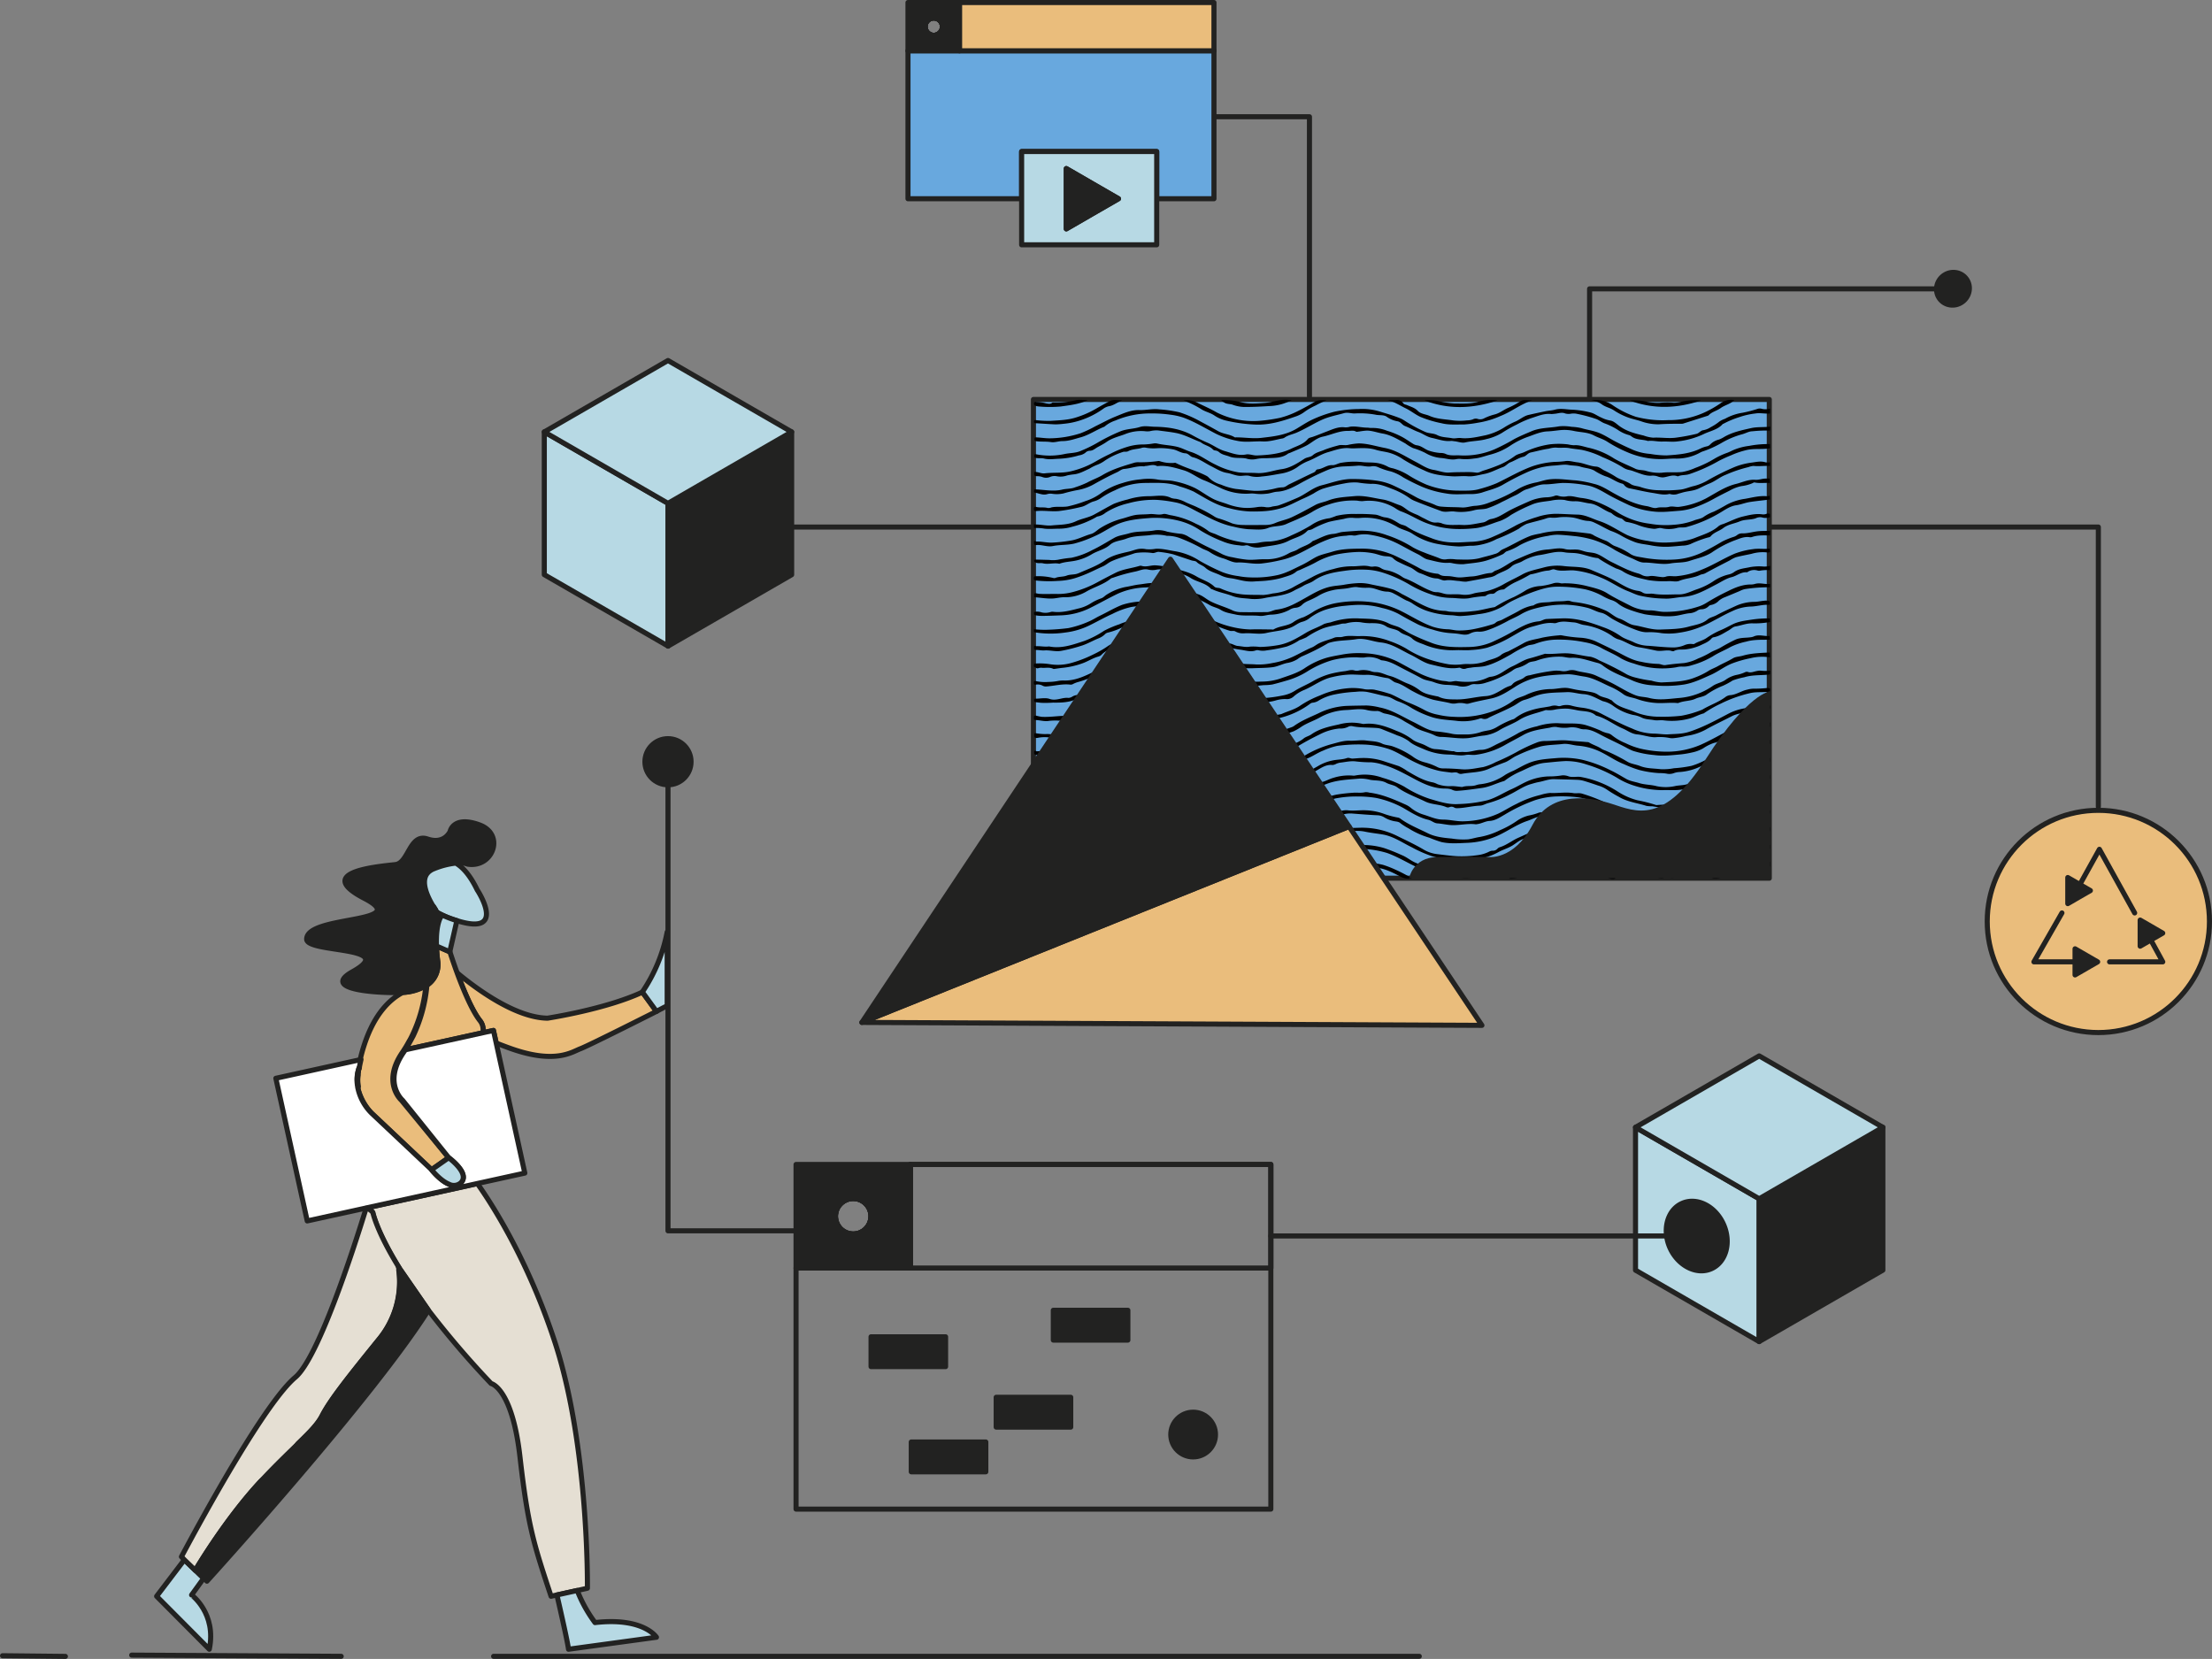 <svg xmlns="http://www.w3.org/2000/svg" viewBox="0 0 870.74 653.03"><rect x="0" y="0" width="870.74" height="653.03" fill="#808080" stroke="none"/><defs><style>.cls-1{fill:#b7d9e4;}.cls-1,.cls-2,.cls-3,.cls-4,.cls-5,.cls-6,.cls-7{stroke:#222221;stroke-linecap:round;stroke-linejoin:round;stroke-width:2px;}.cls-2,.cls-8{fill:#222221;}.cls-3{fill:none;}.cls-4{fill:#e5dfd3;}.cls-5{fill:#eabd7c;}.cls-6{fill:#fff;}.cls-7{fill:#68a8de;}</style></defs><title>Element 78</title><g id="Ebene_2" data-name="Ebene 2"><g id="Ebene_24" data-name="Ebene 24"><path class="cls-1" d="M643.81,443.76V500l48.68,28.11V471.88Z"/><polygon class="cls-2" points="741.18 443.76 741.18 499.98 692.49 528.09 692.49 471.88 741.18 443.76"/><polygon class="cls-1" points="741.18 443.76 692.49 471.88 643.81 443.76 692.49 415.65 741.18 443.76"/><path class="cls-1" d="M214.26,170v56.22L263,254.34V198.13Z"/><polygon class="cls-2" points="311.63 170.02 311.63 226.24 262.95 254.34 262.95 198.13 311.63 170.02"/><polygon class="cls-1" points="311.63 170.02 262.95 198.13 214.26 170.02 262.95 141.91 311.63 170.02"/><path class="cls-3" d="M328.82,478.76a7,7,0,1,1,7,7A7,7,0,0,1,328.82,478.76Z"/><polygon class="cls-3" points="500.26 458.39 500.26 594.05 313.36 594.05 313.36 499.15 358.34 499.15 358.34 458.39 500.26 458.39"/><rect class="cls-3" x="358.34" y="458.39" width="141.93" height="40.76"/><path class="cls-2" d="M313.36,458.39v40.76h45V458.39Zm22.5,27.41a7,7,0,1,1,7-7A7,7,0,0,1,335.86,485.8Z"/><path class="cls-3" d="M342.88,478.76a7,7,0,1,1-7-7A7,7,0,0,1,342.88,478.76Z"/><path class="cls-4" d="M157,499.26c0-.22-.09-.38-.1-.46C156.9,498.88,156.94,499,157,499.26Z"/><path class="cls-1" d="M82.39,649.21,61.65,628.36,72.57,614l4.32,4.16,3.26,3.14-4.73,6.55S85.33,635.07,82.39,649.21Z"/><path class="cls-4" d="M231.23,625.19l-4,.9-8,1.76-2.31.5c-6.9-20.81-9.14-27.73-12.24-54.89s-11.35-28.85-11.35-28.85a357.06,357.06,0,0,1-24.68-28.84l-11.77-17v0c-8.8-14.31-10.18-21.47-10.18-21.47a6.85,6.85,0,0,0-2.41-1.79l35.78-7.85,7.85-1.74c5.5,7.73,20,30.05,30.65,62.83C231.88,569.85,231.23,625.19,231.23,625.19Z"/><path class="cls-1" d="M258.41,644.49l-34.61,4.72c-.4-3-2.87-14-4.58-21.36l8-1.76a54.53,54.53,0,0,0,7,12.63C253.38,636.53,258.41,644.49,258.41,644.49Z"/><path class="cls-5" d="M258.41,398.14s-26.53,13.41-29.89,14.67-9.81,6.15-27.29,0q-3.19-1.14-5.91-2.23l-1.09-4.95-4.18.91a5.72,5.72,0,0,0-1-4.59c-3.22-4-6.73-12.59-9.11-19,7.89,6.55,23.07,17.66,35.58,17.85,0,0,22.81-3.47,37.35-10.25Z"/><path class="cls-5" d="M176.61,455.73l-6.75,4.73-23.55-22.19a22.43,22.43,0,0,1-5.44-9.77c-.05-.21-.09-.42-.12-.61a.7.7,0,0,1,0-.14,15.75,15.75,0,0,1-.06-4.58,2.54,2.54,0,0,1,0-.29c0-.08,0-.16,0-.22s0-.14,0-.2,0-.23.06-.33a1,1,0,0,0,0-.17c0-.11,0-.21.08-.31s0-.07,0-.11,0-.12.05-.17,0-.07,0-.09,0,0,0,0,0-.06,0-.09l.16-.48v-.05a1,1,0,0,0,0-.16,1.47,1.47,0,0,0,.06-.14.43.43,0,0,0,.05-.13l0-.1a.37.37,0,0,0,0-.09c.19-1,.41-2,.63-2.93.44-1.93.94-3.75,1.49-5.44,4-12.49,10.13-18.29,15.29-21a19.76,19.76,0,0,0,8-2.2.59.59,0,0,0,.17-.1l0,0c.57,0,.88,0,.88,0a57.94,57.94,0,0,1-5.48,19.52c-.31.61-.61,1.24-1,1.85-.63,1.15-1.3,2.35-2.07,3.51h0c-.17.3-.38.62-.6.93-8.32,12.07-.42,18.95-.42,18.95Z"/><path class="cls-3" d="M141.29,420.47a1,1,0,0,1,0,.16v.05l-.16.48s0,.07,0,.09,0,0,0,0,0,.06,0,.09,0,.11-.05.17,0,.07,0,.11,0,.2-.08.31a1,1,0,0,1,0,.17c0,.1,0,.21-.06.33s0,.12,0,.2,0,.14,0,.22a2.54,2.54,0,0,0,0,.29,15.75,15.75,0,0,0,.06,4.58A13.21,13.21,0,0,1,141.29,420.47Z"/><path class="cls-3" d="M167.1,388.38a.78.78,0,0,1-.18.11l0-.11A.38.38,0,0,1,167.1,388.38Z"/><path class="cls-1" d="M262.63,366.89v29l-4.22,2.23-5.55-7.63A63.65,63.65,0,0,0,262.63,366.89Z"/><path class="cls-5" d="M190.05,406.54l-22.21,4.89-8.34,1.83c.77-1.16,1.44-2.36,2.07-3.51.35-.61.65-1.24,1-1.85A57.94,57.94,0,0,0,168,388.38s-.31,0-.88,0a9.71,9.71,0,0,0,5.16-10.2c-.13-1-.21-1.93-.3-2.8-.07-1.08-.14-2-.17-3l5.23,2.29.06,0s1.12,3.57,2.82,8.22c2.38,6.45,5.89,15,9.11,19A5.72,5.72,0,0,1,190.05,406.54Z"/><path class="cls-3" d="M167.1,388.38a.78.78,0,0,1-.18.11l0-.11A.38.38,0,0,1,167.1,388.38Z"/><path class="cls-2" d="M184.07,340.17a9.35,9.35,0,0,0-4.65-.46,32.38,32.38,0,0,0-8.57,2.22,6.75,6.75,0,0,0-2.08,1.24,2.2,2.2,0,0,0-.3.31,4.12,4.12,0,0,0-.28.31c-2.61,3.36.05,9.15,2.46,13.08l.72,1.13s0,0,0,0c.09.2.5,1,.84,1.21.77,1.08,1.29,1.73,1.29,1.73s-2,2.66-1.7,11.4c0,.94.11,1.9.18,3,.09.87.17,1.81.29,2.8a9.72,9.72,0,0,1-5.15,10.2l0,0a.38.38,0,0,0-.15,0l0,.11a19.82,19.82,0,0,1-8,2.19c-5.37.43-34.34-.28-20.16-8.16,18.24-10.14-18.12-7.22-18.09-12.8,0-9.49,42.05-6,22.78-16-19.73-10.2,3.72-12.43,12.09-13.33,5.33-.55,5.6-12.49,12.73-10.07,6.64,2.24,8.87-3,8.87-3s1.18-6.32,11.48-2.6S194.05,341.77,184.07,340.17Z"/><path class="cls-3" d="M167.1,388.38a.78.78,0,0,1-.18.11l0-.11A.38.38,0,0,1,167.1,388.38Z"/><path class="cls-1" d="M179.85,362.4c-.64-.18-1.28-.41-2-.65a36.89,36.89,0,0,1-5.66-2.5c-.24-.35-.52-.76-.84-1.21,0,0,0,0,0,0l-.72-1.13c-2.41-3.93-5.07-9.72-2.46-13.08a4.12,4.12,0,0,1,.28-.31,2.2,2.2,0,0,1,.3-.31,6.75,6.75,0,0,1,2.08-1.24,32.38,32.38,0,0,1,8.57-2.22c2.7,1.55,5.64,4.72,8.46,10.57C187.88,350.28,200,368.74,179.85,362.4Z"/><path class="cls-3" d="M171.38,358l0,0-.71-1.13.72,1.13S171.38,358,171.38,358Z"/><path class="cls-1" d="M179.85,362.4l-2.8,12.27-5.24-2.29c-.29-8.74,1.7-11.4,1.7-11.4s-.52-.65-1.29-1.73a36.89,36.89,0,0,0,5.66,2.5C178.57,362,179.21,362.22,179.85,362.4Z"/><path class="cls-4" d="M102.69,583.06h0l0,0c6.12-6.57,11-11.18,14.72-14.81,4.67-4.51,7.7-7.53,9.48-11,3.21-6.21,10.66-15.59,22.17-29.81a35.51,35.51,0,0,0,8.05-27.13c0-.11,0-.22-.05-.32a1.57,1.57,0,0,0,0-.23c0-.09,0-.18,0-.25s0-.17,0-.24-.09-.38-.1-.46a.11.11,0,0,1,0-.05v0c-8.8-14.31-10.18-21.47-10.18-21.47a6.85,6.85,0,0,0-2.41-1.79.3.3,0,0,0-.23.07c-5.61,18.21-19,59.08-27.89,66.6-11.57,9.73-35,52.19-44.83,70.62L72.57,614l4.32,4.16,0-.07C77.67,616.8,89,597.71,102.69,583.06Z"/><path class="cls-2" d="M156.87,498.75a.11.11,0,0,0,0,.05c0,.08.05.24.1.46s0,.15,0,.24,0,.16,0,.25a1.57,1.57,0,0,1,0,.23c0,.1,0,.21.05.32a35.51,35.51,0,0,1-8.05,27.13c-11.51,14.22-19,23.6-22.17,29.81-1.78,3.44-4.81,6.46-9.48,11A74.33,74.33,0,0,1,102.73,583l0,0h0c-13.65,14.65-25,33.74-25.77,35l0,.07,3.26,3.14h0l1.23,1.21.19-.2C85.41,618.06,147,550,168.63,515.77Z"/><path class="cls-3" d="M342.88,478.76a7,7,0,1,1-7-7A7,7,0,0,1,342.88,478.76Z"/><circle class="cls-2" cx="469.67" cy="564.7" r="8.8"/><polyline class="cls-3" points="262.95 295.13 262.95 484.5 313.36 484.5"/><circle class="cls-2" cx="262.95" cy="299.85" r="9.08"/><line class="cls-3" x1="500.27" y1="486.53" x2="660.05" y2="486.53"/><line class="cls-3" x1="406.81" y1="207.46" x2="288.44" y2="207.46"/><polyline class="cls-3" points="767.18 113.7 625.73 113.7 625.73 157.24"/><polyline class="cls-3" points="696.49 207.46 826 207.46 826 317.59"/><polyline class="cls-3" points="385.95 45.96 515.46 45.96 515.46 156.09"/><line class="cls-3" x1="558.69" y1="652" x2="194.31" y2="652"/><line class="cls-3" x1="134.31" y1="652" x2="51.84" y2="651.53"/><line class="cls-3" x1="25.74" y1="652.03" x2="1" y2="651.77"/><path class="cls-2" d="M673.76,499.39c-5.77,2.64-13.09-1-16.33-8.05a16.63,16.63,0,0,1-1.38-4.8c-.74-5.55,1.51-10.76,6-12.8,5.79-2.65,13.1.95,16.33,8.05S679.55,496.75,673.76,499.39Z"/><ellipse class="cls-2" cx="768.79" cy="113.7" rx="6.55" ry="6.36" transform="translate(115.28 534.28) rotate(-41.18)"/><circle class="cls-5" cx="826" cy="362.72" r="43.74"/><polygon class="cls-2" points="825.73 378.63 821.28 381.2 816.83 383.77 816.83 373.49 821.28 376.06 825.73 378.63"/><polygon class="cls-2" points="851.35 367.32 846.91 369.88 846.65 370.03 842.46 372.46 842.46 362.18 846.91 364.75 851.35 367.32"/><polygon class="cls-2" points="822.87 350.57 818.41 353.13 813.97 355.71 813.97 345.43 818.41 348 818.72 348.18 822.87 350.57"/><polyline class="cls-3" points="811.67 359.37 800.64 378.63 821.28 378.63"/><polyline class="cls-3" points="830.42 378.63 851.36 378.63 845.17 367.32"/><polyline class="cls-3" points="840.3 359.37 826.42 334.32 817.4 350.57"/><path class="cls-6" d="M206.59,461.78l-18.69,4.1-7.85,1.74-35.78,7.85a.3.3,0,0,0-.23.07l-23.1,5.07-12.35-56.15,33.52-7.38c-.22.94-.44,1.92-.63,2.93a.37.37,0,0,1,0,.09l0,.1a.43.43,0,0,1-.05.13,1.47,1.47,0,0,1-.06.14,13.21,13.21,0,0,0-.57,7.28.7.7,0,0,0,0,.14c0,.19.07.4.12.61a19.68,19.68,0,0,0,5.44,9.77l23.55,22.19s3.38,4.28,6.89,5.7c0,0,0,0,0,0a4.09,4.09,0,0,0,4.43-.38,3.13,3.13,0,0,0,1.09-1.65c.94-3.62-5.67-8.4-5.67-8.4l-18.16-22.59s-7.9-6.88.42-18.95c.22-.31.43-.63.6-.93h0l8.34-1.83,22.21-4.89,4.18-.91,1.09,4.95Z"/><path class="cls-3" d="M141.29,420.47a1,1,0,0,1,0,.16v.05l-.16.48s0,.07,0,.09,0,0,0,0,0,.06,0,.09,0,.11-.05.17,0,.07,0,.11,0,.2-.08.31a1,1,0,0,1,0,.17c0,.1,0,.21-.06.33s0,.12,0,.2,0,.14,0,.22a2.54,2.54,0,0,0,0,.29,15.75,15.75,0,0,0,.06,4.58A13.21,13.21,0,0,1,141.29,420.47Z"/><path class="cls-1" d="M182.28,464.13a3.13,3.13,0,0,1-1.09,1.65,4.09,4.09,0,0,1-4.43.38s0,0,0,0c-3.51-1.42-6.89-5.7-6.89-5.7l6.75-4.73S183.22,460.51,182.28,464.13Z"/><path class="cls-3" d="M364.13,10.5a3.42,3.42,0,1,1,3.41,3.43A3.42,3.42,0,0,1,364.13,10.5Z"/><polygon class="cls-7" points="477.87 20 477.87 78.23 455.33 78.23 455.33 59.66 402.16 59.66 402.16 78.23 357.42 78.23 357.42 20 477.87 20"/><path class="cls-3" d="M371,10.5a3.42,3.42,0,1,1-3.43-3.43A3.42,3.42,0,0,1,371,10.5Z"/><rect class="cls-5" x="377.68" y="1" width="100.19" height="19"/><path class="cls-1" d="M402.16,59.66V96.37h53.17V59.66ZM430,84.16,419.74,90.1V66.35L430,72.29l10.29,5.94Z"/><path class="cls-2" d="M357.42,1V20h20.26V1Zm10.13,12.93A3.43,3.43,0,1,1,371,10.5,3.42,3.42,0,0,1,367.55,13.93Z"/><path class="cls-3" d="M371,10.5a3.42,3.42,0,1,1-3.43-3.43A3.42,3.42,0,0,1,371,10.5Z"/><path class="cls-3" d="M371,10.5a3.42,3.42,0,1,1-3.43-3.43A3.42,3.42,0,0,1,371,10.5Z"/><polygon class="cls-2" points="440.3 78.23 430.01 84.16 419.74 90.1 419.74 66.35 430.01 72.29 440.3 78.23"/><rect class="cls-7" x="406.81" y="157.24" width="289.66" height="188.46"/><path d="M696.75,292.85c-1.77.48-3.59.2-5.39.41a32.84,32.84,0,0,0-13.42,4.24,29.05,29.05,0,0,1-6.9,3.37,16.34,16.34,0,0,0-1.56.8,22.32,22.32,0,0,1-8.33,2.23,7.41,7.41,0,0,0-2.41.5,5,5,0,0,1-2.71.13,16.08,16.08,0,0,0-2.85-.2,40,40,0,0,1-8-1.26,43.39,43.39,0,0,1-5.91-2.26c-3.63-1.41-6.74-3.81-10.3-5.34a24.61,24.61,0,0,0-7.82-1.94c-2-.16-3.94-.91-5.95-.67-2.94.35-5.89.29-8.83,1a60.14,60.14,0,0,0-9.26,3.58c-1.63.7-3,2-4.69,2.65-2.12.77-4.24,1.61-6.27,2.52-3.47,1.54-7.13,1.36-10.7,2a2,2,0,0,1-1.49-.28c-.91-.6-1.91-.08-2.85-.22-1.62-.23-3.26-.38-4.88-.73a48.43,48.43,0,0,1-12.49-5.05c-2.6-1.4-5.15-3-8-3.78a33.82,33.82,0,0,0-8.9-1.47,62.07,62.07,0,0,0-10.47.53,28.46,28.46,0,0,0-5.54,1.87c-2.34.9-4.34,2.45-6.75,3.28-1.4.48-2.66,1.59-4.12,2.21a4.73,4.73,0,0,1-2.38.54,1.1,1.1,0,0,0-.68.14c-1.68,1.27-3.74,1.27-5.64,1.81-2.32.65-4.7.71-7,1.14a.49.49,0,0,1-.24,0c-3.07-1.36-6.38-.22-9.52-.93a8.53,8.53,0,0,1-3.08-1.06,19.46,19.46,0,0,0-4-2.12,24,24,0,0,1-5.64-3.08c-2.95-2.25-6.68-2.62-10.15-3.6a33.81,33.81,0,0,0-7.48-.87,35.45,35.45,0,0,0-6.54.65,49.34,49.34,0,0,0-7.85,1.9,4.63,4.63,0,0,0-1.75.93,4.24,4.24,0,0,1-1.28.82c-3.67,1.3-6.85,3.58-10.39,5.13a5.92,5.92,0,0,1-1.58.4c-2.17.32-4.29,1.19-6.43,1.26a39.31,39.31,0,0,1-5.32.13c-1.64-.17-3.29.1-4.93-.24-.53-.11-.91-.15-.94-.8,0-.84.56-.61,1-.62a4.77,4.77,0,0,1,1.29.14,4,4,0,0,0,2.89.12,1.47,1.47,0,0,1,1,0c1.61.53,3.1-.05,4.62-.44,1-.27,2,.28,3.14,0,3.08-.81,6.21-1.56,8.92-3.22s5.86-3.16,8.78-4.75c2.58-1.41,5.47-1.78,8.33-2.13a18.87,18.87,0,0,0,3.67-.78,6.19,6.19,0,0,1,4-.15,18.89,18.89,0,0,0,5.23.6c3.12.17,5.95,1.52,8.83,2.64,2.28.88,4.3,2.23,6.46,3.29,3.91,1.91,7.79,4.07,12.28,4.44,2.23.19,4.47.25,6.69.52a27.5,27.5,0,0,0,7.64-.56,16.67,16.67,0,0,0,4.31-1.48c2.29-1.08,4.72-1.76,7-3.08a42.54,42.54,0,0,1,11-4.75c2.34-.6,4.72-1.43,7.09-1.33,2.21.09,4.39-.37,6.55-.07s4.22.24,6.2,1.21c1.28.63,2.77.6,4.15,1.08a33.18,33.18,0,0,1,7.87,4,13.52,13.52,0,0,0,4.6,2.25,23.91,23.91,0,0,1,5.15,1.92,4.88,4.88,0,0,0,2.15.51c2.43,0,4.87.13,7.27.34,3,.26,5.79-.43,8.63-.87A22.75,22.75,0,0,0,588.8,300a83,83,0,0,0,8.89-4.34,65.33,65.33,0,0,1,7-3.26,8.79,8.79,0,0,1,3.43-.71c3.14,0,6.25-.5,9.43-.16,2.34.25,4.73.35,7.09.58a1.92,1.92,0,0,1,.81.12c1.59,1,3.45,1.47,5,2.56a9.25,9.25,0,0,0,1.6.71,68.79,68.79,0,0,1,8.48,4.29c1.47.92,3.34,1.07,5,1.72,2.66,1.07,5.45.94,8.18,1.28a22.19,22.19,0,0,0,5.24-.38,47.16,47.16,0,0,0,6.89-.94,24.24,24.24,0,0,0,3.27-1.21c3.31-1.42,6.29-3.45,9.52-5a30.28,30.28,0,0,1,10.25-3.25c1.64-.14,3.31-.58,5-.84a9.08,9.08,0,0,1,2.94.19Z"/><path d="M696.75,176.45c-3.18.6-6.44-.07-9.67.82a32.75,32.75,0,0,0-5.57,1.92,52,52,0,0,0-5,2.29,64.48,64.48,0,0,1-11.4,5.12c-1.5.54-3.06.26-4.48.86a.5.5,0,0,1-.36,0c-2-.77-3.79.33-5.69.47a6,6,0,0,1-2.06-.39,6,6,0,0,0-2.21-.31c-2.45.24-4.6-.82-6.83-1.56a13.3,13.3,0,0,0-2-.63,6.84,6.84,0,0,1-2.7-1.09,56.25,56.25,0,0,0-7.95-4,34.12,34.12,0,0,0-8.16-2.86c-1.62-.27-3.27-.38-4.89-.69-1.78-.33-3.58,0-5.35-.22a10,10,0,0,0-2.78.45c-2.42.32-4.75,1-7.12,1.5-1.18.26-1.76,1.43-2.9,1.69-1.83.42-3.36,1.53-5.1,2.18-1,.4-1.78,1.47-2.94,1.88-2.48.88-4.8,2.23-7.42,2.72-2.12.4-4.2,1.07-6.42.88s-4.2.15-6.32,0c-3.71-.24-7.44-.64-10.75-2.29a66.22,66.22,0,0,1-8.22-4.29,18.82,18.82,0,0,0-5.59-2.67c-1.7-.47-3.56-.63-5.26-1.16-2.93-.91-5.86-.66-8.82-.57a18.75,18.75,0,0,1-2-.1c-2.82-.16-5.38.84-8,1.59-2.91.84-5.35,2.58-8.14,3.62a18.15,18.15,0,0,0-4,2.31,15.78,15.78,0,0,1-6.51,2.52c-2.48.44-5,.93-7.49,1.13a11.07,11.07,0,0,1-4.48-.15c-1.28-.44-2.58-.1-3.81-.09-1.93,0-3.53-.88-5.31-1.16-2.33-.36-4.24-1.64-6.31-2.67-2.4-1.2-4.57-2.89-7.26-3.54-1-.26-1.67-1.46-2.85-1.52-1.82-.08-3.27-1.3-5-1.57a25.66,25.66,0,0,0-6.24-.43,17.06,17.06,0,0,1-4.57-.25,3.66,3.66,0,0,0-1.63.19c-1.69.45-3.51.39-5.11,1.24-.64.35-1.35.07-2,.27a29.33,29.33,0,0,0-7.06,3.36,13.21,13.21,0,0,1-3.52,1.86,18.85,18.85,0,0,0-2.68,1.39c-2,.89-3.89,2-6.11,2.23a19.63,19.63,0,0,0-2.64.43,7.81,7.81,0,0,1-3.94.34,4.42,4.42,0,0,0-2.9.3,4.09,4.09,0,0,1-2.86,0,5.54,5.54,0,0,0-1.73-.34c-1.5,0-1.6-.14-1.5-1.67,1.4-.14,2.68.71,4.1.54,3.41-.41,6.91,0,10.25-.8a35.79,35.79,0,0,0,9.86-3.9c1.87-1.08,3.77-2.09,5.74-3a37.61,37.61,0,0,1,7.63-3,21,21,0,0,1,5.54-.67,26.63,26.63,0,0,0,3.75-.38,4.3,4.3,0,0,1,1.43,0c2.68.64,5.46.66,8.15,1.36,1.79.47,3.4,1.39,5.15,1.94,3.51,1.12,6.41,3.45,9.71,5a31.12,31.12,0,0,0,9.05,3.06c2.38.3,4.84.11,7.21.27,3.46.24,6.55-1.07,9.82-1.52s6.14-2.28,8.89-4.07c1.06-.7,2.41-.59,3.3-1.38,1.42-1.26,3.24-1.51,4.85-2.27a51.34,51.34,0,0,1,5.12-1.59c1.22-.43,2.52,0,3.79-.21a26,26,0,0,1,4.32-.62c3.54,0,6.87,1.14,10.29,1.78,4.51.86,8.19,3.42,12.15,5.45,2.29,1.18,4.46,2.76,7,3.17,2.09.33,4.13,1.22,6.23,1.07s3.89-.16,5.84-.16a26.08,26.08,0,0,1,4.75.18c1,.18,1.89-.47,2.81-.77a65.6,65.6,0,0,0,6.6-2.38,31.49,31.49,0,0,0,5.79-3.35c1.18-.88,2.53-1,3.76-1.56a36.16,36.16,0,0,1,9.93-3.05,30.56,30.56,0,0,1,7.28,0,14.77,14.77,0,0,0,2.32.34c2.2-.2,4.19.68,6.26,1.09a30.76,30.76,0,0,1,9.52,4.1c2.68,1.59,5.62,2.71,8.43,4.07,1.19.57,2.7.45,4,.77a17.74,17.74,0,0,0,6.42.79c2.66-.37,5.35,0,8-.29a22.14,22.14,0,0,0,5.12-1.59,43.67,43.67,0,0,0,7.82-3.78,29.94,29.94,0,0,1,4.91-2.23,18.47,18.47,0,0,0,1.7-.77,22.78,22.78,0,0,1,6.84-1.92,39.05,39.05,0,0,1,8.14-.7Z"/><path d="M696.75,320.21a11,11,0,0,1-1.88.2c-3.21-.18-6.25.67-9.3,1.42a19.87,19.87,0,0,0-5.13,1.49c-3.27,1.81-6.37,4-9.79,5.45-3.26,1.38-6.68,2.69-10.39,2.46a5.36,5.36,0,0,0-2.1.23,11,11,0,0,1-5.34.25c-1.74-.25-3.48-.53-5.23-.68a14.46,14.46,0,0,1-4.2-1c-2.49-1-5.17-1.78-7.34-3.38a27.72,27.72,0,0,0-6.73-3.52,33.78,33.78,0,0,0-8.46-2.19c-1.47-.16-2.85-.91-4.38-.7-3.92.53-7.94.16-11.78,1.54-1.21.43-2.35,1-3.53,1.39-4.27,1.43-7.85,4.16-11.94,5.93a32.2,32.2,0,0,1-11.71,2.68c-3.34.13-6.78.44-10.1-.31a48.74,48.74,0,0,1-4.74-1.7,32.72,32.72,0,0,1-8.31-3.75,21.56,21.56,0,0,1-3.06-1.94c-.81-.78-2-.65-3-.94a11.77,11.77,0,0,1-3.35-1.37,5.6,5.6,0,0,0-2.9-.85c-3.31-.16-6.62-.43-9.93-.69a10.75,10.75,0,0,0-3.18.3,38.44,38.44,0,0,0-9.17,2.79c-1.48.76-2.93,1.62-4.35,2.52-1.26.8-2.85,1.11-4.15,1.91a24.32,24.32,0,0,1-10.19,3.39c-2.66.28-5.26,1.2-8,.88a21.57,21.57,0,0,0-3.13-.48c-2.55.11-4.9-.75-7.31-1.27a18,18,0,0,1-5.95-2.78c-1.66-1.09-3.55-1.56-5.24-2.58a42.41,42.41,0,0,0-7.09-3.32,20.43,20.43,0,0,0-4.69-.86,51.6,51.6,0,0,0-6.92-.26,45,45,0,0,0-9.89,1.28,26.86,26.86,0,0,0-5.67,2.56,4.54,4.54,0,0,1-1.49.63,4.86,4.86,0,0,0-3,1.69,11,11,0,0,1-2.91,1.77A34.34,34.34,0,0,1,421,331c-2.56.45-5.17.64-7.75,1-1.31.17-2.47-.46-3.71-.59-.3,0-.6-.12-.9-.13-1.66-.08-1.66-.07-1.44-1.78a25.15,25.15,0,0,0,7.37.84,47.3,47.3,0,0,0,9.19-1.27,14.64,14.64,0,0,0,4.5-1.91c1.5-.95,3.32-1.31,4.84-2.32s3.46-1.65,5.1-2.57c2.48-1.39,5.19-1.92,7.79-2.83a2.06,2.06,0,0,1,.69-.13c3.87,0,7.73-.52,11.59-.21a31.16,31.16,0,0,1,7.85,1.81,75.65,75.65,0,0,1,11.29,5.43,39.2,39.2,0,0,0,11.42,3.76,6,6,0,0,0,2.11-.26c1.16-.16,2.1.66,3.25.53,2.72-.32,5.49-.25,8.15-1.06,1-.32,2.16-.22,3.22-.63A90.81,90.81,0,0,0,518,322.42a27.7,27.7,0,0,1,7.18-2.45c1.75-.45,3.44-1.18,5.31-1,2.36.3,4.73-.1,7.1,0a23.23,23.23,0,0,1,6.88,1.27,33.38,33.38,0,0,0,5.86,1.6,2.57,2.57,0,0,1,1.13.57c3.23,2.31,6.91,3.76,10.43,5.52,3,1.53,6.36,1.87,9.57,2.16a28.47,28.47,0,0,0,6.51.31c1.49-.21,3-.7,4.53-.93a29.66,29.66,0,0,0,8.1-2.73,36.21,36.21,0,0,0,6.57-3.64A13.8,13.8,0,0,1,601.9,321a20.54,20.54,0,0,0,3.6-1c1-.46,2.11,0,3.14-.41A12.25,12.25,0,0,1,613,319a37.83,37.83,0,0,1,5.83,0,27.8,27.8,0,0,1,7.68,1.59c2.49,1,5.11,1.75,7.51,3,1.56.81,3,1.86,4.58,2.6,3.07,1.44,6.06,3.11,9.54,3.41,2.45.21,4.88.47,7.32.71h.24c4.33-.76,8.8-.68,13-2.37a33.8,33.8,0,0,0,6-2.71,27.76,27.76,0,0,1,4.25-2.69c2-.85,4-1.49,6-2.21,2.24-.8,4.6-.86,6.87-1.45,1.42-.37,3,.23,4.54,0,.12,0,.28.11.42.18Z"/><path d="M696.75,272.21c-2.64.47-5.33,0-8,.67A52.47,52.47,0,0,0,677.33,277a44.35,44.35,0,0,0-6.42,3.65c-.06.05-.11.13-.18.15-2,.5-3.74,1.57-5.67,2.05a26.53,26.53,0,0,1-10.2.71c-1.23-.17-2.54.15-3.75-.09-1.69-.32-3.47-.23-5.1-1.11a11.77,11.77,0,0,0-3.24-.95,21.46,21.46,0,0,1-7.72-3.54,10.41,10.41,0,0,0-3.92-1.81,2.31,2.31,0,0,1-.55-.21c-2.34-1.05-4.5-2.45-7.25-2.61-2.21-.12-4.38-.9-6.67-.78-3.57.18-7.17.09-10.65,1-2,.52-3.8,1.47-5.76,2-1.67.42-2.87,1.54-4.29,2.32-3.2,1.77-6.61,3.09-9.88,4.7a2.87,2.87,0,0,1-2.69.37,1.11,1.11,0,0,0-.82,0,20.75,20.75,0,0,1-9.62.85c-3.36-.35-6.75-.46-10.06-1.67a39.29,39.29,0,0,1-7.09-3.25,26.7,26.7,0,0,0-5.43-2.7c-1.42-.49-2.61-1.51-4.15-1.84-2.79-.58-5.54-1.39-8.34-1.91a16.69,16.69,0,0,0-4.18,0,54.63,54.63,0,0,0-9,1.18,20.07,20.07,0,0,0-5.43,2.16,5.57,5.57,0,0,1-2.5.94,1.72,1.72,0,0,0-1,.39,33,33,0,0,1-11.25,5.42,52.1,52.1,0,0,1-7.17,1.21,25.32,25.32,0,0,1-8.11-.14c-3.71-.62-7.5-1.11-11-2.88-1.46-.75-3-1.23-4.18-2.49a2.51,2.51,0,0,0-1.36-.6c-2-.45-3.64-1.75-5.49-2.57a19.33,19.33,0,0,0-5.1-1.68,29.44,29.44,0,0,1-4.28-.73c-2.18-.65-4.34.07-6.51.07a17.31,17.31,0,0,0-6.11.67c-3.34,1.23-6.78,2.05-9.91,4.05-3.65,2.34-7.54,4.51-11.91,5.35a39.39,39.39,0,0,1-6.45,1,22.65,22.65,0,0,0-3.94.08c-1.77.35-3.56-.28-5.36-.32-.86,0-.62-.74-.63-1.26s.51-.53.85-.47a17.57,17.57,0,0,0,2.18.46c3.19.19,6.34-.39,9.49-.38,2.91,0,5.36-1.28,7.92-2.13a31.48,31.48,0,0,0,5.26-2.75,42.3,42.3,0,0,1,7.15-3.59c3.44-1.21,7-1.55,10.5-2.43.5-.13.91.27,1.39.23a20,20,0,0,0,3.08-.17,4,4,0,0,1,2.47.13c1.42.6,3,.19,4.45.5a20,20,0,0,1,5.66,1.82,67,67,0,0,0,7.38,3.47c1.49.61,2.8,1.64,4.25,2.41a28.42,28.42,0,0,0,6.62,2.19c2.51.62,5.09.46,7.63.82a23.28,23.28,0,0,0,5.45-.18c1.71-.18,3.39-.59,5.09-.91a2.52,2.52,0,0,0,.67-.16c2.52-1.12,5.27-1.77,7.55-3.42a39.2,39.2,0,0,1,7.58-3.86,33.51,33.51,0,0,1,10.22-2.76,22.63,22.63,0,0,1,7.14.27c1.45.34,3-.1,4.49.34a55.55,55.55,0,0,1,6,1.64c2.32,1,4.5,2.3,6.84,3.27a55.79,55.79,0,0,1,6.57,3.06,18.49,18.49,0,0,0,5.09,1.75,32.64,32.64,0,0,0,6.54.85,38.38,38.38,0,0,0,16.41-2.68,30.63,30.63,0,0,0,6.77-3.69c1.51-1.16,3.37-1.46,5-2.24a23.24,23.24,0,0,1,9.83-2.32c2.34,0,4.6-.76,6.93-.36,1.19.21,2.36.51,3.55.71,1.94.32,3.89.49,5.81.94a6.22,6.22,0,0,1,2.33,1c1.4,1,3.21,1,4.67,1.86.24.14.55.19.73.38,2.24,2.51,5.51,3.06,8.41,4.25a25.22,25.22,0,0,0,10.42,2.1,66.9,66.9,0,0,0,8.35-.36,39.81,39.81,0,0,0,8-2.28,2.77,2.77,0,0,0,.43-.18c3-1.82,6.41-2.88,9.22-5.06a3.94,3.94,0,0,1,2-.63c2.29-.27,4.19-1.71,6.43-2.15a10,10,0,0,1,2.92-.38,42,42,0,0,0,4.76-.25,2.21,2.21,0,0,1,1.26.23Z"/><path d="M696.75,196.61c-2.64.36-5.3.59-7.94,1-1.83.29-3.5,1-5.36,1.28-2.07.26-4,1.5-5.75,2.58a53.07,53.07,0,0,1-13.83,6c-1.2.31-2.44,0-3.65.34a12.4,12.4,0,0,1-6.26.08c-1-.21-2,.39-3.11.26a23.17,23.17,0,0,1-6.43-1.61,23.68,23.68,0,0,0-4.19-1.1c-.92-.2-1.3-1.19-2.16-1.39a9,9,0,0,1-3.67-2,1.16,1.16,0,0,0-.41-.22c-2.81-1-5.13-3.3-8.14-3.65-2.08-.24-4.08-1-6.19-.85a13.71,13.71,0,0,1-3.73-.52,16.36,16.36,0,0,0-5.5.28c-2.55.39-5.19.51-7.57,1.6a62.17,62.17,0,0,0-8.05,4,18.75,18.75,0,0,1-4.31,2.38c-3.26,1-6.39,2.5-9.88,2.86a56.31,56.31,0,0,1-7.09.31,36.17,36.17,0,0,1-11.64-2.19c-3.69-1.31-6.9-3.56-10.58-4.82a14.31,14.31,0,0,1-2.23-1.29,19.76,19.76,0,0,0-12.75-2.66,10.39,10.39,0,0,1-2-.2,29.46,29.46,0,0,0-11.4,1.54,26.86,26.86,0,0,0-6.6,3,40.54,40.54,0,0,1-4.71,2.35c-1.72.84-3.52,1.5-5.23,2.29-2.39,1.09-5,.67-7.29,1.6s-5,.51-7.57.47a35.1,35.1,0,0,1-5.9-1c-5.13-1-9.59-3.48-14.15-5.84-2.87-1.49-5.72-3.2-9-3.77a54.09,54.09,0,0,0-7.1-.95,37.2,37.2,0,0,0-11.26,1.35,28.75,28.75,0,0,0-8.89,3.69,7,7,0,0,1-3.26,1.52,1.19,1.19,0,0,0-.42.21,36.91,36.91,0,0,1-9.5,3.81,17.67,17.67,0,0,1-4.87.76c-2,0-4,.2-5.94,0a20.53,20.53,0,0,0-3.68-.28c-.82.08-.5-.61-.56-1-.09-.66.36-.37.65-.37,2.14,0,4.31.58,6.37.37,3.17-.32,6.45-.19,9.47-1.61,2.29-1.08,4.88-1.42,7.13-2.62,2.61-1.4,5.16-2.93,7.8-4.26a37.77,37.77,0,0,1,5.47-1.72,27.44,27.44,0,0,1,8.43-1.29c2.87,0,5.91-.76,8.71.7a7,7,0,0,0,1.85.32,12.54,12.54,0,0,1,3.44,1.14c1.7.9,3.57,1.47,5.26,2.34a55.2,55.2,0,0,1,6.2,3.33,6.43,6.43,0,0,0,2.22,1,47.62,47.62,0,0,1,5,1.86,14.63,14.63,0,0,0,4.17.63c3,.09,6.08,0,9.12,0a9.59,9.59,0,0,0,3.78-.8c2.08-.89,4.3-1.25,6.37-2.22,3.21-1.49,6.28-3.21,9.38-4.88,1.53-.82,3.27-1.05,4.88-1.68,3.33-1.32,6.87-1.43,10.39-1.76,3.86-.36,7.46.72,11.17,1.3,2.38.38,4.44,1.48,6.65,2.23,1.59.54,2.78,1.88,4.3,2.64.77.38,1.55.75,2.35,1.06,1,.39,1.86,1,2.77,1.41,1.67.78,3.3,2,5.33,1.73a5.42,5.42,0,0,1,2.29.49c2.49.78,5.05.34,7.58.48,2.83.16,5.56-.53,8.31-1,1.16-.18,1.93-1.14,3.11-1.33,2.89-.48,5.18-2.31,7.71-3.6s4.95-2.34,7.43-3.44a18.72,18.72,0,0,1,6.56-1.51,10.44,10.44,0,0,0,3.35-.58,1.71,1.71,0,0,1,1.17-.09,7.15,7.15,0,0,0,3.94.23c1.79-.19,3.5.45,5.25.67a24.32,24.32,0,0,1,6.36,1.59,45.34,45.34,0,0,1,7.83,4,31.05,31.05,0,0,0,12.83,4.56,35.71,35.71,0,0,0,9.34.43,27.89,27.89,0,0,0,8-1.66c1.36-.58,2.93-.63,4.13-1.6a17,17,0,0,1,3.75-1.9c1.76-.83,3.47-1.8,5.16-2.77a21.56,21.56,0,0,1,7.21-2.3c2.86-.5,5.7-1.31,8.67-1a3.51,3.51,0,0,0,1-.24Z"/><path d="M696.75,286.13c-.46.23-.92,0-1.38,0-2.45,0-4.83.67-7.23.84a21.48,21.48,0,0,0-6.08,1.7c-1.74.65-3.7,1.1-5,2.65a4.25,4.25,0,0,1-2.31,1.11,17.28,17.28,0,0,0-4.3,2.14,14.53,14.53,0,0,1-4.37,1.63,37,37,0,0,1-4.29.74c-3.54.33-7.07.77-10.66.27a38,38,0,0,1-8.37-1.66,25.68,25.68,0,0,1-2.74-1.33c-3.32-1.77-6.77-3.28-10.09-5.06-2-1.07-4.11-2.17-6.55-2.07a5.92,5.92,0,0,1-1.72-.35,8.79,8.79,0,0,0-3.66-.41,14.4,14.4,0,0,1-5.27-.16,6.39,6.39,0,0,0-2.58.26c-3.62.64-7.35,1.08-10.57,2.92-2.45,1.4-5,2.66-7.41,4.06A31.81,31.81,0,0,1,581,297.11c-1.34.2-2.77-.17-4.08.09-2.18.41-4.25-.14-6.36-.18a25,25,0,0,1-9.43-1.85c-2.27-1-4.63-1.75-6.6-3.46a16.8,16.8,0,0,0-4.49-2.22c-2-.86-4-1.61-6-2.44a6.53,6.53,0,0,0-2-.48c-3.18-.26-6.4-.06-9.56-.68a2.56,2.56,0,0,0-1.85.24,6.56,6.56,0,0,1-3.33.64,21.34,21.34,0,0,0-7.94,2.39,101.43,101.43,0,0,0-9,4.92,11.51,11.51,0,0,1-2,.57c-1.46.56-2.95,1.07-4.36,1.73a7.69,7.69,0,0,1-2.63.56,61,61,0,0,1-9.74.43c-4.56-.3-9-1-13.14-3.18-2.83-1.5-5.69-2.94-8.53-4.42a26.77,26.77,0,0,0-11.54-3.25c-1.73-.07-3.44-.88-5.24-.64-2.56.34-5.13.45-7.69,1-2.27.47-4.18,2-6.58,1.93a1.12,1.12,0,0,0-.66.23c-1.75,1.43-4,2.07-5.82,3.29-3.73,2.46-7.94,3.61-12.22,4.6-1.61.37-3.27.21-4.9.65-1.24.33-2.6-.14-3.9-.24a31,31,0,0,0-3.19-.16c-.82,0-1.21-.24-1.13-1.1.1-1.07.72-.29,1.11-.33,2.37-.23,4.71.28,7.12.1a43.78,43.78,0,0,0,8.14-1.26,34.64,34.64,0,0,0,10.1-4.52c1.25-.8,2.51-1.59,3.8-2.34a4.65,4.65,0,0,1,2.24-.63c1.4-.06,2.52-1,3.89-1.28a44,44,0,0,1,7.76-1.26,24.91,24.91,0,0,1,7.33.5c2.13.6,4.45.53,6.61,1.12a12.74,12.74,0,0,1,4,1.68,1.39,1.39,0,0,0,.41.23c2.68.65,4.77,2.5,7.23,3.54,3.13,1.31,6.16,2.86,9.58,3.55a37.86,37.86,0,0,0,9.59.77,26.47,26.47,0,0,0,8.9-1.53c2.77-1.17,5.84-1.73,8.28-3.73.85-.7,2.06-.92,3-1.59,3.24-2.29,7-3.08,10.8-3.91a19.14,19.14,0,0,1,9.33-.26,2.75,2.75,0,0,0,1,0c4.44-.4,8.47,1.09,12.44,2.78a25.17,25.17,0,0,1,6.07,3.27c1.51,1.22,3.31,1.5,4.94,2.29,1.34.64,2.59,1.54,4.23,1.62,2.27.11,4.52.55,6.78.84.2,0,.43-.06.59,0,1.25.61,2.55.17,3.81.28,2.36.21,4.5-.8,6.8-.83,2.47,0,4.57-1.42,6.64-2.42,2.76-1.32,5.54-2.69,8.2-4.27a27.66,27.66,0,0,1,7.15-2.56,24.85,24.85,0,0,1,8.45-1.24c3.55.28,7.14-.23,10.65.69a52,52,0,0,1,5.93,2.19,11.42,11.42,0,0,0,2.61,1,3.93,3.93,0,0,1,2,.92,21.34,21.34,0,0,0,5.37,3.09,29.29,29.29,0,0,0,5.78,2.12,46.54,46.54,0,0,0,10.42,1.2,33.72,33.72,0,0,0,13.4-2.77c4-1.79,7.73-4,11.6-5.95a18.44,18.44,0,0,1,6-1.83c2-.25,3.91-1,6-.61a5.16,5.16,0,0,0,3.68-.34Z"/><path d="M696.75,299.81a31.26,31.26,0,0,0-5.39,0,27,27,0,0,0-7,1.69,14,14,0,0,1-3.19,1.16,8,8,0,0,0-2.89,1.52,52.86,52.86,0,0,1-5.56,2.95c-1.85,1-3.7,2.34-6.08,2.3-1.14,0-2.27.79-3.44,1.11-2.92.8-5.92.35-8.89.5a40.6,40.6,0,0,1-6-.54,37,37,0,0,1-4.89-1.19,28.61,28.61,0,0,1-7.14-3.3,56.28,56.28,0,0,0-11.9-5.13,25,25,0,0,0-8.21-1.29c-2.62.13-5.26.43-7.87.68-3.51.32-6.4,1.87-9.38,3.25a30,30,0,0,0-6.32,3.58,1.72,1.72,0,0,1-.6.37c-2.92.82-5.64,2.3-8.7,2.71s-6.23.91-9.37,1.1a4,4,0,0,1-2.09-.3c-1.31-.69-2.73-.52-4.06-.6-3.8-.25-7.08-1.7-10.39-3.43-4.15-2.18-8.25-4.58-12.8-5.87a19.51,19.51,0,0,0-4.69-1,52.6,52.6,0,0,1-6-.33c-2.16-.31-4.16.22-6.23.45a6.07,6.07,0,0,0-1.69.48,3.56,3.56,0,0,1-1.44.46c-2.57-.31-4.57,1.23-6.54,2.32-2.15,1.19-4.3,2.45-6.5,3.56-1.4.71-2.79,1.67-4.5,1.62a.8.8,0,0,0-.53.23c-1,1-2.35,1.06-3.66,1.35a40.42,40.42,0,0,1-9,1,38.34,38.34,0,0,1-11.34-1.77,49.63,49.63,0,0,1-10.26-5.11,21.8,21.8,0,0,0-4.82-2.1c-2.32-.7-4.55-1.83-6.95-2.06a28,28,0,0,0-7.09-.28,19.57,19.57,0,0,1-3.34.05,19.14,19.14,0,0,0-6.6,1.25c-1,.34-2.21.28-3.15.86-1.75,1.1-3.72,1.78-5.43,2.94-2.07,1.42-4.48,2.14-6.71,3.23a45.1,45.1,0,0,1-6.2,2.07,25.39,25.39,0,0,1-5.11.73,22.2,22.2,0,0,1-7.62-.45,1.8,1.8,0,0,0-1.05.1.68.68,0,0,1-.9-.3,1.27,1.27,0,0,1,0-1c.18-.39.53-.08.82,0a1.82,1.82,0,0,0,.95,0c1.73-.62,3.33.21,5,.43a3.89,3.89,0,0,0,1.4-.06,64.07,64.07,0,0,1,7.21-1.28,10.18,10.18,0,0,0,4.43-1.38c1.58-.91,3.43-1.3,5.05-2.22,1-.58,2-1.17,3-1.83a15.07,15.07,0,0,1,6.76-2.78,2.94,2.94,0,0,0,.87-.35,13.2,13.2,0,0,1,6.69-1.46,48.77,48.77,0,0,0,6.06-.15c3.4-.16,6.53.8,9.75,1.54,3.06.7,5.6,2.36,8.27,3.79,3,1.62,6.21,2.93,9.34,4.35,1.66.76,3.42.8,5.13,1.18a24.15,24.15,0,0,0,7,.47,47,47,0,0,0,11.45-1.88A24,24,0,0,0,513.4,304c.68-.53,1.55-.19,2.25-.62,1.1-.67,2.26-1.26,3.37-1.93a18,18,0,0,1,5.32-2.05c2-.46,4-.33,5.9-1,.73-.27,1.47.25,2.22.21,1.23-.06,2.45-.21,3.68-.22a25.48,25.48,0,0,1,8.85,1.34c1.87.64,3.79,1.22,5.67,1.86a19.38,19.38,0,0,1,3.24,1.89c3.24,1.88,6.43,3.86,10.21,4.52a7.79,7.79,0,0,1,1.74.69,13.78,13.78,0,0,0,5.59.75c1.3,0,2.59.22,3.89.34a1.13,1.13,0,0,0,.32,0c1.79-.62,3.73-.09,5.51-.74a7.61,7.61,0,0,1,1.72-.35,21.2,21.2,0,0,0,9.74-3.74,22.75,22.75,0,0,1,3.13-1.55c1.85-.92,3.63-2,5.53-2.82,3.63-1.64,7.49-1.82,11.32-2.15a34.74,34.74,0,0,1,10.31.66,51.26,51.26,0,0,1,11.15,4.17c2.14,1,4.11,2.24,6.15,3.39,1.49.85,3.33,1.07,5,1.59,2.29.71,4.69.62,7,1.25a17.26,17.26,0,0,0,7.46-.12c1.65-.3,3.34-.2,5-.86,2.31-.93,4.7-1.66,7.06-2.43,1.32-.43,2.14-1.6,3.36-2.15,3.07-1.4,6.14-2.82,9.2-4.23a9.57,9.57,0,0,1,3.28-.71c1.87-.14,3.73-.64,5.64-.38a10.33,10.33,0,0,0,3.54-.23Z"/><path d="M696.75,265.49c-3.35.43-6.77.07-10.09,1.1a29.13,29.13,0,0,0-4.58,1.26,29.66,29.66,0,0,1-3.8,2.07,30.62,30.62,0,0,0-6.65,3.61c-1.23.78-2.82.88-4.18,1.51-2.14,1-4.6.76-6.76,1.69a1.5,1.5,0,0,1-.6,0c-2.67-.22-5.33.15-8,0a27.85,27.85,0,0,1-7.8-1.6c-1.79-.65-3.83-.73-5.37-1.93a25.53,25.53,0,0,0-5.29-3c-3.31-1.49-6.53-3.4-10.15-3.9-2.21-.31-4.39-.95-6.7-.87-5.1.19-10.19.45-15,2.24a29,29,0,0,0-5.61,2.85c-2.8,1.78-5.62,3.65-9,4.4-3,.65-6,1.17-8.88,2a2.68,2.68,0,0,1-1.36.06,8.66,8.66,0,0,0-3.86-.07,5.26,5.26,0,0,1-2.35-.15c-2.19-.53-4.44-.82-6.64-1.35a36.6,36.6,0,0,1-7.52-3.08c-2.37-1.19-4.45-2.93-7.08-3.63-1.25-.34-2.09-1.62-3.41-1.79-2.72-.35-5.33-1.36-8.14-1.27-1.94.07-3.9-.09-5.84-.13a34.3,34.3,0,0,0-7.56,1c-4.07.82-7.27,3.41-10.93,5a14.35,14.35,0,0,0-4.48,2.77,3.92,3.92,0,0,1-3,.9,13,13,0,0,0-4.09.59,19.39,19.39,0,0,1-7,.62,32.84,32.84,0,0,0-3.28.22,33.16,33.16,0,0,1-5-.43,20.2,20.2,0,0,1-6.48-1.93,10.61,10.61,0,0,0-2.51-1,1.54,1.54,0,0,1-.75-.31c-2-2.08-4.85-2.34-7.2-3.67a14.26,14.26,0,0,0-4.16-2c-1.72-.35-3.35-1-5.12-1.25-2.21-.37-4.46-.37-6.66-.84a3.58,3.58,0,0,0-1.78,0c-2.06.66-4.21.56-6.3.88a42.75,42.75,0,0,0-4.1,1.35c-2.95.73-5.46,2.48-8.21,3.68a30.81,30.81,0,0,0-3.82,2.24,13.57,13.57,0,0,1-4.44,1.41,2.78,2.78,0,0,0-.93.15c-3,1.64-6.41,1.74-9.72,1.69a43.59,43.59,0,0,1-4.71.08c-.74-.09-1.49-.16-2.23-.26-.51-.07-.57-.45-.58-.89s.4-.49.75-.49c1.8,0,3.76-.46,5.36.1,2.65.93,5-.71,7.46-.39a3.08,3.08,0,0,0,1.53-.54,4.57,4.57,0,0,1,2.6-.61,4.75,4.75,0,0,0,2.93-1.08,75.71,75.71,0,0,1,16.08-7.38,15.91,15.91,0,0,1,4.05-.71c2.35-.09,4.7-.42,7.05-.73a5.06,5.06,0,0,1,1.36.08c3.72.55,7.59.71,10.94,2.5,3.11,1.65,6.42,2.83,9.41,4.76,1.7,1.1,3.59,2.29,5.84,2.36a3,3,0,0,1,1.49.63,2.79,2.79,0,0,0,2.37.55,1.84,1.84,0,0,1,1,0c3.22,1,6.46.34,9.71.26a52.61,52.61,0,0,0,7.94-1.05,13.45,13.45,0,0,0,4.87-1.89c2.31-1.45,4.9-2.46,7.24-3.86a29.4,29.4,0,0,1,6.65-2.76,45.66,45.66,0,0,1,5.87-1.08c1.24-.2,2.41-.66,3.7-.24a3.63,3.63,0,0,0,1.67,0,9.49,9.49,0,0,1,5,.37,5.14,5.14,0,0,0,1.65.27c2,0,3.68,1,5.53,1.5,2.58.65,4.75,2.17,7.22,3.08a19.2,19.2,0,0,1,4.59,2.61c2,1.46,4.29,1.8,6.57,2.3a3.29,3.29,0,0,1,.8.18c2.25,1.11,4.64,1.05,7.09,1.08,3.91.05,7.64-1.07,11.51-1.31,2.45-.15,4.6-1.47,6.7-2.7a12.32,12.32,0,0,1,2.53-1.23,2.2,2.2,0,0,0,1.12-.59c1.29-1.69,3.6-1.65,5.07-3.07a4,4,0,0,1,1.87-.61,72.35,72.35,0,0,1,9.66-1.8,12.35,12.35,0,0,1,3,.16,5.8,5.8,0,0,0,2.64-.25,5.85,5.85,0,0,1,3.26.17c2.53.66,5.23.76,7.6,1.88,2,.94,4,1.81,6,2.81,3.17,1.61,6.16,3.61,9.49,4.9,1.7.67,3.61.6,5.4,1.07,3.88,1,7.82.33,11.71,0a27,27,0,0,0,13.25-4.72c1.55-1.08,3.52-1.33,5.08-2.44a11.45,11.45,0,0,1,4.7-2,13.59,13.59,0,0,0,2.89-.95,1.66,1.66,0,0,1,1.15-.16c1.3.49,2.47-.19,3.68-.36a4.43,4.43,0,0,1,1.52-.12,17.6,17.6,0,0,0,3.63,0Z"/><path d="M696.75,258.77a19.23,19.23,0,0,0-7.64.32,43.68,43.68,0,0,0-7.51,2.16c-2.88,1.19-5.34,3.16-8.15,4.4-3.41,1.51-6.79,3.18-10.56,3.81a49.08,49.08,0,0,1-11.8.34,23.82,23.82,0,0,1-8-1.71c-4.2-1.87-8.61-3.33-12.3-6.22a5.22,5.22,0,0,0-2-.94c-3.4-.84-6.7-2.19-10.33-2-1.28.08-2.59-.38-3.9-.42a25.28,25.28,0,0,0-9.74,1.56c-1.06.4-2.27.27-3.26.9a13.6,13.6,0,0,1-4.44,2,6.63,6.63,0,0,0-1.92,1.1A39.73,39.73,0,0,1,585,268.71a10.79,10.79,0,0,1-4.2.6,3.76,3.76,0,0,0-2.18.39,7,7,0,0,1-5,.22,40.8,40.8,0,0,0-4.5-.34,15.87,15.87,0,0,1-4.35-.93c-1.69-.7-3.59-.75-5.24-1.67-2.75-1.51-5.58-2.88-8.35-4.35-2.29-1.21-4.55-2.47-7.21-2.69a1.6,1.6,0,0,1-.66-.24,9.9,9.9,0,0,0-6.36-.87,19.77,19.77,0,0,1-2.79-.09,37.09,37.09,0,0,0-9.71,1.12,39.41,39.41,0,0,0-10.09,4.61,31.38,31.38,0,0,1-7.36,3.28c-2,.58-4,1.18-6.09,1.68a19.12,19.12,0,0,1-3.18.26c-2.25.15-4.52.63-6.81,0-1-.27-2.06.1-3.12-.09-1.55-.28-3.06-.66-4.59-1-3.43-.71-6.22-2.81-9.42-4-1.38-.52-2.53-1.64-3.93-2.29a30.41,30.41,0,0,0-9.77-3.15c-1.49-.15-3-.15-4.48-.35s-2.85,0-4.29-.28c-1.85-.33-3.59.62-5.41.8-5.39.54-9.6,3.8-14.2,6.19a34.16,34.16,0,0,1-7.5,3,11,11,0,0,0-1.63.64,2.09,2.09,0,0,1-1.12.35c-3.27-.42-6.46.51-9.69.72a2.74,2.74,0,0,1-1.26-.26,3.93,3.93,0,0,0-2.65-.48c-.4.11-.88.14-.89-.58s.2-1,.81-.79a17.57,17.57,0,0,0,4.95.32,21.44,21.44,0,0,0,3.86-.4,10.7,10.7,0,0,1,2.25-.16c3.51.1,6.67-1.08,9.79-2.53,2.77-1.27,5.43-2.77,8-4.28a32.19,32.19,0,0,1,12.38-3.73c2.65-.35,5.36-.8,8,.37.85.38,1.71-.29,2.62-.24,2.77.15,5.25,1.26,7.8,2.13s5,2.57,7.53,3.83,5,2.71,7.88,3.24a1.66,1.66,0,0,1,.45.12c2.26,1.23,4.71,1.18,7.18,1.44a47.85,47.85,0,0,0,6.1.07,23.17,23.17,0,0,0,7.3-1.15c3.25-1.16,6.56-2.07,9.53-4a31.21,31.21,0,0,1,8.74-4.2c1.92-.53,3.89-.87,5.86-1.23a35.46,35.46,0,0,1,8.14-.6,33,33,0,0,1,13.54,3.1c3.33,1.68,6.53,3.63,9.9,5.22a36.16,36.16,0,0,0,7.57,2.44c.91.21,1.88.18,2.78.4,1.29.32,2.53-.38,3.76-.12a26.63,26.63,0,0,0,4.88.21,16.59,16.59,0,0,0,7.06-1.62,4.26,4.26,0,0,1,1.24-.35c3.31-.37,5.61-2.82,8.47-4.1,2.26-1,4.28-2.49,6.76-3.13,1.91-.49,3.81-1.12,5.72-1.7.11,0,.23-.12.33-.12,3.13.27,6.23-.36,9.4-.13,2.92.22,5.71,1,8.58,1.31a11.66,11.66,0,0,1,3.33,1.4,115.3,115.3,0,0,1,10.92,5.54,16.29,16.29,0,0,0,3.17,1.19,48,48,0,0,0,6.53,1.27,16.44,16.44,0,0,0,3.92.71c4.45-.24,8.92-.21,13.16-1.92a29.87,29.87,0,0,0,5.39-2.63c1.15-.75,2.49-1.18,3.67-1.85,1.93-1.1,4-1.92,5.91-3.09,1.11-.69,2.62-.66,3.93-1.05,3.45-1,7-1.07,10.59-1.26Z"/><path d="M696.75,237.89c-.14.06-.29.19-.43.19-2.38-.15-4.68.61-7,.68a18.32,18.32,0,0,0-6.2,1.26,68.43,68.43,0,0,0-6.48,3.21c-2.28,1.17-4.48,2.45-6.88,3.42a34.88,34.88,0,0,1-8.43,2.36,25,25,0,0,1-7.34.22,25.09,25.09,0,0,0-5.36-.36c-2.22.11-4.32-.79-6.34-1.58a63.39,63.39,0,0,1-7.25-3.47c-1.61-.87-2.93-2.23-4.82-2.63s-3.67-1.56-5.63-2a41.83,41.83,0,0,0-8.28-1.17,43.23,43.23,0,0,0-12.38,1.61,21.47,21.47,0,0,0-4.93,2c-1.61,1-3.35,1.72-5,2.55a63.48,63.48,0,0,1-6.42,3.13c-1.8.68-3.54,1.46-5.55,1.34a6.44,6.44,0,0,0-3.31.71c-1.56.83-3.12.37-4.64.15-1.21-.18-2.44-.23-3.64-.33a29.32,29.32,0,0,1-6.42-1.33,35.8,35.8,0,0,1-5.74-2q-3.93-2-7.75-4.2a25.43,25.43,0,0,0-6.49-2.33,32.39,32.39,0,0,0-8.57-1.23c-2.34,0-4.66.23-7,.47a35.84,35.84,0,0,0-7,1.55,22.37,22.37,0,0,0-6,3.24,7.84,7.84,0,0,1-2.68,1.37c-1.64.38-2.87,1.52-4.37,2.18-3.18,1.4-6.56,1.49-9.83,2.25-2.93.69-5.84-.07-8.76.15a6.21,6.21,0,0,1-3.54-.74c-.69-.4-1.48,0-2.22-.27a49.43,49.43,0,0,1-9.42-4c-3.59-2.07-7.26-4.17-11.36-5.13a18.78,18.78,0,0,0-5.84-.81c-1.54.13-3.07-.44-4.61-.22-2.51.35-5,.38-7.55.81a31.45,31.45,0,0,0-7.46,2.75c-3,1.32-5.82,2.95-8.75,4.38a29.68,29.68,0,0,1-9.69,2.91,39.25,39.25,0,0,1-12-.06c-.58-.11-.36-.52-.4-.84-.06-.54.27-.36.58-.34a38.34,38.34,0,0,0,4.39.17,83,83,0,0,0,8.59-.66,38.94,38.94,0,0,0,8.12-2.63c1.44-.6,2.76-1.48,4.17-2.17,3-1.43,5.79-3.15,8.87-4.35a27.64,27.64,0,0,1,8.2-1.33,42.79,42.79,0,0,1,10.55.27,31,31,0,0,1,9.38,3.15,78.46,78.46,0,0,0,7.88,4.12,37.58,37.58,0,0,0,7.75,2.6,33.58,33.58,0,0,0,6.79.87c2.7-.11,5.41,0,8.12,0,.31,0,.71.11.94,0,2.51-1.51,5.68-1.24,8.09-3.09a14.06,14.06,0,0,1,3.72-1.73,30.58,30.58,0,0,0,4.27-2.42,28.2,28.2,0,0,1,7.85-3,45.43,45.43,0,0,1,12.8-.71,36.29,36.29,0,0,1,7.71,1.45,35,35,0,0,1,5.23,2c4.36,2.11,8.44,4.82,13,6.43a21.16,21.16,0,0,0,6,1c1.31.06,2.58.43,3.86.47a28.86,28.86,0,0,0,6-.48,67.67,67.67,0,0,0,7.45-1.88,3.25,3.25,0,0,0,1.46-.7c.69-.69,1.72-.72,2.52-1.16,2.16-1.16,4.38-2.24,6.52-3.43a17.22,17.22,0,0,1,5.42-2.15,1.14,1.14,0,0,0,.46-.08c2.17-1.48,4.7-1,7.08-1.39,2-.31,4.09-.1,6.12-.42.9-.15,1.74.4,2.65.48a41.53,41.53,0,0,1,12.24,3.25c2.12.86,3.63,2.61,5.78,3.32s3.61,2.24,5.84,2.59c3.4.54,6.61,1.84,10.19,1.69,3.76-.15,7.57-.13,11.16-1.14,2.53-.71,5.29-1,7.49-2.87.91-.76,2.27-1,3.38-1.59,2.52-1.37,5.15-2.52,7.75-3.73a17.84,17.84,0,0,1,7.17-1.57c1.29,0,2.57-.33,3.87-.44a4.67,4.67,0,0,1,2.22.21Z"/><path d="M696.75,190.13c-2-.16-4.06.22-6.07-.22-.28-.06-.65.23-1,.37a15.77,15.77,0,0,1-4.18,1.07,15.75,15.75,0,0,0-4.63,1.78c-2.16,1.08-4.33,2.15-6.43,3.33a47.92,47.92,0,0,1-7.39,3.31,23.91,23.91,0,0,1-6.2,1.31c-3.37.24-6.79.69-10.14.25a32,32,0,0,1-9.49-2.51c-2.69-1.27-5.36-2.53-8-4-2.8-1.61-5.68-3.38-8.91-3.84a50.4,50.4,0,0,0-9.06-.87c-2.39.09-4.74.57-7.15.55s-4.75,1.25-7.11,1.93c-1.61.47-2.84,1.66-4.34,2.33-1.82.82-3.56,1.81-5.37,2.63a37.88,37.88,0,0,1-6,2.61c-1.66.43-3.34.21-5,.69a20.1,20.1,0,0,1-7.8.5c-1.75-.2-3.52.45-5.23-.19-3.48-1.3-7-2.6-10.42-4a10,10,0,0,1-2.24-1.28,30.14,30.14,0,0,0-6.76-3.5c-2.59-1-5.21-2.08-8.19-1.91a43.12,43.12,0,0,1-5.13-.53,19.57,19.57,0,0,0-5.27.36,70.54,70.54,0,0,0-8.74,2.15,19,19,0,0,0-3.31,1.74,49.63,49.63,0,0,1-4.63,2.27c-2.34,1.09-4.62,2.34-7.05,3.2a30.3,30.3,0,0,1-7.11,1.5,60.09,60.09,0,0,1-6.43.17,38.2,38.2,0,0,1-8.22-1.32c-5.13-1.12-9.4-4-13.86-6.51a38.65,38.65,0,0,0-5.47-2c-4.34-1.69-8.89-1.44-13.39-1.39A26.89,26.89,0,0,0,438.91,193a30.71,30.71,0,0,0-5.73,3.19,9,9,0,0,1-2.9,1.25c-1.64.55-3,1.76-4.7,2.11a76.59,76.59,0,0,1-8.8,1.63c-2.94.26-5.86-.3-8.79,0-.59,0-1,0-1-.8s.28-1,.91-.83c1.47.38,3,0,4.48.4a3,3,0,0,0,1.49-.21c2.12-.46,4.26-.05,6.4-.38a49.74,49.74,0,0,0,6.95-2.09,21.38,21.38,0,0,0,6.42-3.3,29,29,0,0,1,8.34-3.86,31.84,31.84,0,0,1,7-1.41,22.09,22.09,0,0,1,6.29,0c2.31.49,4.71.2,7,.74a33.48,33.48,0,0,1,8.17,2.7c2.51,1.31,4.73,3.06,7.26,4.32,1.87.93,3.9,1.38,5.84,2.12a24,24,0,0,0,5.93,1.31,23.2,23.2,0,0,0,5.32-.26,10.7,10.7,0,0,1,3.09-.05,5.35,5.35,0,0,0,2.55-.07c1-.3,2.06-.27,3-.6,2.44-.86,4.82-1.88,7.21-2.91,3.36-1.45,6.09-4.08,9.77-5s7.27-2.32,11.23-2.43a68.33,68.33,0,0,1,10.44.66,23.16,23.16,0,0,1,7,2.17q4.26,2,8.35,4.3c2.51,1.4,5.33,2,7.92,3.26a7.13,7.13,0,0,0,2.4.49c2.54.23,5.1.14,7.63.31,1.93.13,3.69-.61,5.52-.65a18.48,18.48,0,0,0,5.74-1.43,59.24,59.24,0,0,0,10.89-5.15,23.45,23.45,0,0,1,7.24-2.63c1.11-.24,2.18-.6,3.29-.86,4.09-1,8.12-.17,12.19.06a43.82,43.82,0,0,1,7.15,1.36c2.94.65,5.48,2.41,8.12,3.85,4,2.2,8.12,4.24,12.74,4.93,1.35.21,2.65,1,4,.67,1.58-.43,3.19.05,4.77-.4,1.29-.36,2.67.18,4,0a31.29,31.29,0,0,0,10.57-3.33c3.81-2.08,7.46-4.62,11.71-5.67,2.52-.61,4.92-1.86,7.67-1.64,1.38.11,2.77-.53,4.22-.48.46,0,.95,0,1.43,0Z"/><path d="M696.75,306.53A47.33,47.33,0,0,0,686,308a31.94,31.94,0,0,0-7.28,2.73c-1.19.64-2.16,1.65-3.5,2.06-2.89.87-5.3,2.8-8.28,3.6a55.06,55.06,0,0,1-9.44,1.66c-2.49.22-4.83-.37-7.23-.67a11.44,11.44,0,0,1-2.13-.14c-3.63-1.17-7.53-1.55-10.88-3.57a48.53,48.53,0,0,1-4.81-2.92,11.94,11.94,0,0,0-3.4-1.54q-2.81-1-5.66-1.85a10.42,10.42,0,0,0-2.55-.39c-3-.12-6.08-.18-9.12-.26-2.07-.05-4,.78-6,1.14-1,.18-2,.49-2.94.76-3.07.83-5.59,2.77-8.4,4.11a42.08,42.08,0,0,1-8.37,3.36c-1.17.27-2.18,1-3.43,1.06-3.09.1-6.11,1-9.22,1a2,2,0,0,1-.89-.25,2,2,0,0,0-1.91-.16,1.6,1.6,0,0,1-1.18,0c-2.68-1.16-5.73-.95-8.35-2.22-3.72-1.81-7.66-3.17-11.07-5.63-1.19-.87-2.87-1-4.21-1.71-2-1.12-4.2-.82-6.32-1.19a15.78,15.78,0,0,0-4.22-.5c-4.44.41-8.94.51-13.16,2.17-1.52.59-3.17.92-4.46,2.07a2.62,2.62,0,0,1-1.51.58c-1.3.11-2.13,1.14-3.12,1.8a26.41,26.41,0,0,1-7.79,3.49,25,25,0,0,1-7.19,1.2c-1.2,0-2.42.48-3.62.41a38.35,38.35,0,0,1-9.63-1.49,7.21,7.21,0,0,0-1.75-.21c-2.86-.17-5-1.9-7.38-3.17-3-1.65-6.1-3.14-9.28-4.49s-6.21-1.56-9.41-1.89c-3.49-.36-6.92.17-10.38.44a13.58,13.58,0,0,0-5.58,1.25c-2.51,1.36-5.16,2.41-7.65,3.83a42.71,42.71,0,0,1-9.75,4.31,28.17,28.17,0,0,1-9.16.88c-.76-.05-1.73.45-2.6.31-1.33-.2-2.67-.12-4-.4-.66-.13-.71-.4-.73-.93,0-.78.5-.39.8-.41,2.45-.17,4.91.36,7.33.27a71.6,71.6,0,0,0,7.8-1.06c2.45-.35,4.34-1.92,6.65-2.44a.5.5,0,0,0,.22-.1c1.73-1.84,4.16-2.46,6.3-3.57,3.1-1.61,6.2-3.31,9.89-3.33,1.31,0,2.58-.58,3.92-.73a23.41,23.41,0,0,1,8.9.63,2.5,2.5,0,0,0,.93.13,12.07,12.07,0,0,1,6.73,1.19c2.33,1.2,5,1.68,7.05,3.42,1.37,1.18,3,1.59,4.58,2.34.35.18.75.28,1.07.48,3.2,2.05,6.91,2.3,10.48,2.83a40.6,40.6,0,0,0,11.49-.28,27.75,27.75,0,0,0,9.34-3.36,45,45,0,0,0,5-2.63,15.35,15.35,0,0,1,5.09-2.23c1.44-.4,2.77-1.2,4.25-1.6a20.14,20.14,0,0,1,7.51-.89,3,3,0,0,0,.95,0,20.28,20.28,0,0,1,10.88.87,41.16,41.16,0,0,1,8.54,3.47,44.44,44.44,0,0,0,10,4.81c3.72,1.08,7.43,2.35,11.4,2.06A54.6,54.6,0,0,0,585.56,315c3.47-1,6.38-3,9.6-4.41,2.43-1.08,4.67-2.57,7.18-3.49a22.94,22.94,0,0,1,7.23-1.47,31,31,0,0,0,5.35-.41,5.92,5.92,0,0,1,2.65.42c1.62.47,3.29-.09,4.89.24a39.86,39.86,0,0,1,14.09,5.55,26.68,26.68,0,0,0,8,3.59,58.46,58.46,0,0,1,7.15,1.81,1.32,1.32,0,0,0,.59.07c3-.25,6.11-.13,9.13-.77,1.76-.37,3.51-.77,5.26-1.17a10.25,10.25,0,0,0,2.17-.9,28.24,28.24,0,0,1,4.26-1.94c1.93-.57,3.47-1.94,5.32-2.74,3.27-1.4,6.43-3.19,10-3.6,2.05-.25,4.16-.8,6.29-.22.67.18,1.35-.29,2-.43Z"/><path d="M696.75,224.45a15.21,15.21,0,0,0-4,.2,2,2,0,0,1-.93-.08,4.74,4.74,0,0,0-3.56.38c-.21.12-.43.35-.62.33-2.27-.22-3.94,1.42-6,1.91s-4,1.8-5.92,2.8c-4.28,2.2-8.42,4.7-13.42,5-2.37.16-4.71.79-7.09.64a46.66,46.66,0,0,1-10-1.23c-1.53-.43-2.9-1.13-4.34-1.69-3.75-1.44-7-3.9-10.67-5.34a35.2,35.2,0,0,0-10.7-2.84c-2.5-.15-5,.53-7.51-.35-.82-.3-1.67.37-2.52.42-2.33.12-4.46,1.08-6.72,1.46a1.68,1.68,0,0,0-.66.23,58.22,58.22,0,0,1-5.61,2.89,22,22,0,0,0-4.23,2.67c-.25.22-.51.17-.78.22a4.58,4.58,0,0,0-2.85,1.21,1.65,1.65,0,0,1-1.3.47,3.49,3.49,0,0,0-2.32.69.87.87,0,0,1-.53.23,43.7,43.7,0,0,0-6.24.83c-2.35.35-4.61-.07-6.9-.13a25.36,25.36,0,0,1-7.08-1.1,44.26,44.26,0,0,1-9.3-4.09,51.37,51.37,0,0,0-10.67-4.79,25.45,25.45,0,0,0-5.4-1.07,43.27,43.27,0,0,0-9.46.36c-4.29.56-8.59,1.31-12.29,3.93-1.23.88-2.83,1.21-4.1,2s-2.39,1.17-3.54,1.83c-3.43,2-7.34,2.16-11.08,2.85a19.61,19.61,0,0,1-6,.47c-2.39-.32-4.85-.23-7.19-1.12-2.58-1-5.36-1.44-7.9-2.62-.21-.1-.5-.11-.64-.26-2.19-2.38-5.5-2.62-8.05-4.29-3.16-2.07-6.91-2.15-10.39-3.13a6.57,6.57,0,0,0-3.15-.06,7.33,7.33,0,0,1-3.09-.06c-1.83-.46-3.44.44-5.16.78a64.79,64.79,0,0,0-8.8,2.45,2.31,2.31,0,0,0-.76.29c-2.92,2.4-6.62,3.32-9.8,5.22a16.59,16.59,0,0,1-8.69,2.14c-1.6,0-3.12.48-4.7.51-2.19.06-4.36-.33-6.54-.48-.74-.05-.38-.65-.45-1s.17-.68.63-.61.84.2,1.27.23c2.37.18,4.76,0,7.13.06a22.65,22.65,0,0,0,6.55-.85,42.29,42.29,0,0,0,9.42-3.81c2.28-1.24,4.61-2.45,6.93-3.62,3.05-1.54,6.38-1.8,9.54-2.77a1.47,1.47,0,0,1,.83,0c1.85.56,3.63-.29,5.45-.22a32,32,0,0,1,6.14,1c3.44.81,6.93,1.56,10,3.37,2.31,1.38,5,2.05,7,4,.69.66,1.66.37,2.44.72a27.78,27.78,0,0,0,8.69,2.35c2.68.26,5.43.14,8.16.24a23,23,0,0,0,3.7-.61,20.56,20.56,0,0,0,7.82-2.31c2.77-1.61,5.68-3,8.47-4.53a34.47,34.47,0,0,1,7.7-2.79,25.16,25.16,0,0,1,7.31-1.06c2.35.06,4.72-.57,7.06.09a4.62,4.62,0,0,0,1.44,0,4.45,4.45,0,0,1,3,.75,6.13,6.13,0,0,0,2.45.78,17,17,0,0,1,5.67,2.5,6.23,6.23,0,0,0,1.12.64c3.6,1.3,6.73,3.58,10.31,4.93a5.51,5.51,0,0,0,2.16.5c1.43-.05,2.69.69,4.14.8,1.93.14,3.86-.12,5.76.16a10.66,10.66,0,0,0,4.72-.46c1.76-.51,3.63-.47,5.44-1a27,27,0,0,0,6.65-2.8c2.27-1.29,4.66-2.36,6.94-3.63,2.69-1.51,5.7-2,8.61-2.81a20.31,20.31,0,0,1,7.71-.56c3.68.47,7.5.06,11.05,1.59,2.91,1.27,5.86,2.4,8.69,3.91,3.14,1.69,6.12,3.87,9.83,4.31a4.51,4.51,0,0,1,1.63.67c1.34.77,2.81.24,4.21.46,3.37.54,6.76.21,10.15.23,2.48,0,4.67-1.24,6.95-2a27.28,27.28,0,0,0,6.61-3.26,18.12,18.12,0,0,1,6.08-2.62,5.82,5.82,0,0,0,2-.94c1.89-1.37,4.18-1.43,6.34-1.93a20.28,20.28,0,0,1,4.86-.24,8.59,8.59,0,0,0,2.94-.25Z"/><path d="M696.75,210.77c-2.41,0-4.84-.19-7.18.66a2.56,2.56,0,0,1-1.07,0c-2.21-.23-4.14.76-6.12,1.46a42.62,42.62,0,0,0-8.55,4.59c-2.72,1.74-5.78,2.31-8.72,3.3-2.41.81-5,.56-7.47,1-3.52.61-7-.36-10.51-.34-1.47,0-3-.88-4.4-1.52a67.87,67.87,0,0,1-7-3.39,36.16,36.16,0,0,0-8.63-4.05,41.83,41.83,0,0,0-6.55-1.37c-2.43-.26-4.86-.52-7.3-.62a17.25,17.25,0,0,0-3.86.45,35,35,0,0,0-11.1,3.64,23.16,23.16,0,0,1-5,2.38c-.74.2-1.1.89-1.74,1.21a49.73,49.73,0,0,1-5.42,2.16c-3.24,1.16-6.67,1.31-10,1.76a17.51,17.51,0,0,1-4.58-.43,5.91,5.91,0,0,0-1.18-.12c-2.87.23-5.59-.68-8.32-1.29-1.35-.3-2.46-1.34-3.73-2-2.61-1.27-5.13-2.71-7.7-4.05a37,37,0,0,0-11.22-3.68,13.38,13.38,0,0,0-5.34.16,3,3,0,0,1-1.59.07,8.54,8.54,0,0,0-2.46.13,23,23,0,0,0-7.36,1.53,51,51,0,0,0-5.14,2.29c-4.11,2.12-8.11,4.57-12.69,5.63a63.19,63.19,0,0,1-8.37,1.5c-3.18.31-6.21-.56-9.35-.41-2,.09-3.86-1.17-5.83-1.69a18.45,18.45,0,0,1-5.16-2.47c-.95-.6-2.08-.9-3.07-1.44a65.8,65.8,0,0,0-8.61-4,14.32,14.32,0,0,0-5-.9h-.12a18,18,0,0,0-6.85-.23c-3,.32-6.11.2-9.06,1.34-2.14.82-4.71.88-6.43,2.4-2.18,1.92-5,2.37-7.35,3.84a19.88,19.88,0,0,1-5.82,2.33c-2.24.53-4.58.5-6.75,1.3,0,0-.08.05-.11,0-2.11-.45-4.25.36-6.35-.15-.93-.23-1.9.12-2.83-.28-.42-.18-.71-.32-.67-.81s.53-.38.83-.37c1.65,0,3.32.09,5,.11a12,12,0,0,0,3.58-.06,45.3,45.3,0,0,1,5.24-.77,31.06,31.06,0,0,0,8.16-3c3-1.42,5.84-3.21,8.73-4.85,1.78-1,3.88-1.16,5.82-1.77,3.37-1,6.9-.53,10.31-1.21a10.78,10.78,0,0,1,4.68.54,52.11,52.11,0,0,0,5.78.89,8.23,8.23,0,0,1,2.79,1.21c2.41,1.37,4.85,2.68,7.35,3.91,1.92.94,3.87,1.84,5.76,2.85a14.33,14.33,0,0,0,4,1.22,48.51,48.51,0,0,0,5.54.93c2.46.24,4.89-.19,7.34-.15a17.22,17.22,0,0,0,9.29-2.31c1.1-.66,2.51-.87,3.52-1.54,1.88-1.23,4.18-1.63,5.83-3.22,0,0,0-.06.09-.08,2.69-1,5.18-2.62,8.13-2.82,1.27-.08,2.41-.65,3.67-.77,2-.21,4.09-.31,6.13-.48a29,29,0,0,1,11.29,1.75,46.45,46.45,0,0,1,10.36,4.88,34.07,34.07,0,0,0,4.47,2c1.91.81,3.89,1.39,5.8,2.19a4.84,4.84,0,0,0,3.07.38,15.6,15.6,0,0,1,3.54.1c3.27.06,6.54.3,9.81-.65,1.74-.5,3.54-.87,5.28-1.46a4.34,4.34,0,0,0,2-1,4.54,4.54,0,0,1,1.36-.92c3.75-1.67,7.22-3.91,11.09-5.35a33.44,33.44,0,0,1,3.54-.79,31.68,31.68,0,0,1,9.39-1c3.39.17,6.78.58,10.16,1a5.51,5.51,0,0,1,1.8.83,43.22,43.22,0,0,0,4.55,2c1.34.52,2.27,1.66,3.65,2.13a26.91,26.91,0,0,1,6,3.07c1.5,1,3.34,1.11,5.05,1.44a51.5,51.5,0,0,0,12.21.74,28.84,28.84,0,0,0,10.87-2.75c2.76-1.29,5.39-2.8,8-4.34a30.5,30.5,0,0,1,4.33-1.78,4.4,4.4,0,0,0,1.46-.71,3,3,0,0,1,2.07-.72c2.31.05,4.51-.73,6.78-.89,1.39-.1,2.79-.07,4.19-.09Z"/><path d="M696.75,203.57a5,5,0,0,1-3.28.07,4,4,0,0,0-2.4.4c-2,.67-4.23.35-6.21,1.19-2.15.91-4.57,1.15-6.48,2.61-1.59,1.23-3.67,1.67-5,3.29-.3.36-1,.42-1.51.58a46.24,46.24,0,0,0-6.46,2.47,8.9,8.9,0,0,1-3.19.61c-1.69.15-3.38.31-5.06.41a30.17,30.17,0,0,1-7.5-.57c-2.27-.43-4.61-.55-6.75-1.5a33.71,33.71,0,0,1-5.22-2.57,24.81,24.81,0,0,0-3.74-1.64c-2.17-1-4.2-2.23-6.36-3.21a6.2,6.2,0,0,0-2.34-.65c-2.12-.05-4-1-6.05-1.32a23.18,23.18,0,0,0-5.58-.1,12.76,12.76,0,0,1-2.76.15,4.81,4.81,0,0,0-2.21.29c-2.53.84-5.15,1.35-7.68,2.14a14.38,14.38,0,0,0-3.1,1.91,66,66,0,0,1-8.74,4.07,22.65,22.65,0,0,1-5.78,2.12,19.59,19.59,0,0,1-3.49.51c-2.06-.08-4.1.38-6.17.25a59.3,59.3,0,0,1-8-1,26.94,26.94,0,0,1-9.73-4c-1.87-1.24-4.07-1.54-5.93-2.67-.63-.38-1.3-.72-2-1.07a23.27,23.27,0,0,0-12.12-2.5,16.25,16.25,0,0,1-3.27,0,10.3,10.3,0,0,0-3.6.41c-2,.4-4,.69-6,1.2a38.21,38.21,0,0,0-6,2.57,4,4,0,0,1-1.61.62,1.3,1.3,0,0,0-.85.37c-2,2.14-4.87,2.61-7.32,3.88-3.44,1.78-7.38,1.89-11.12,2.57a8.36,8.36,0,0,1-4.61-.64,2,2,0,0,0-1.48-.08,5.89,5.89,0,0,1-2.21-.08A21.13,21.13,0,0,1,481,213a51.74,51.74,0,0,1-8.47-4.2,26.31,26.31,0,0,0-8.91-3.92,37.84,37.84,0,0,0-10.55-1c-4.82.37-9.64.71-14.21,2.93-2.67,1.3-5.09,3-7.82,4.18a48.31,48.31,0,0,1-8.22,3c-2.79.63-5.6.41-8.3.95-2.36.47-4.43-.64-6.66-.37-.82.1-.85-.51-.82-1.12,0-1,.61-.25.91-.26,2.06-.09,4.09.47,6.13.41a61.52,61.52,0,0,0,7.25-.78c2.91-.42,5.38-1.85,8.12-2.61,1.45-.4,2.55-1.68,3.86-2.44a30.85,30.85,0,0,1,8.11-3.53c2.16-.53,4.23-1.45,6.47-1.63,1.55-.13,3.1-.1,4.65-.24,1.75-.16,3.47.47,5.23,0,1-.26,2,.27,3,.43a33.4,33.4,0,0,1,10.07,3.41,23.3,23.3,0,0,1,4.67,2.7c.93.81,2.35,1,3.51,1.59a37,37,0,0,0,10.28,3,15.57,15.57,0,0,0,6.83,0,20.63,20.63,0,0,1,3.77-.31,23.62,23.62,0,0,0,8.5-2.47,61.59,61.59,0,0,0,7.74-4,16.3,16.3,0,0,1,7.28-2.73,26.74,26.74,0,0,0,2.63-.93,29.68,29.68,0,0,1,7.75-.73,66.84,66.84,0,0,1,7.75.27c1.27.19,2.4.94,3.71,1.07,2.1.23,3.81,1.38,5.55,2.43.92.55,2,.57,2.92,1.18,3.2,2.17,6.83,3.46,10.4,4.82a24.32,24.32,0,0,0,8.09,1.43c2.47.07,4.92-.19,7.36-.26a22.26,22.26,0,0,0,7.39-1.66,98.29,98.29,0,0,0,9.88-4.85,47,47,0,0,1,8.11-3.21,24.58,24.58,0,0,1,7.29-1.29c2.93,0,5.84.25,8.76.31,3.12.06,5.66,1.6,8.45,2.5,4,1.29,7.39,3.74,11.1,5.56a30.38,30.38,0,0,0,8.22,2.3,32,32,0,0,0,6.94.65c4-.15,8-.42,11.67-1.9,3.17-1.26,6.52-2.24,9.17-4.61a5,5,0,0,1,1.7-.77c2.67-1,5.22-2.38,7.94-3,2.42-.57,5-1.22,7.58-.82a3.51,3.51,0,0,0,1.69-.25,1.48,1.48,0,0,1,1.24.11Z"/><path d="M696.75,162.77c-1.93.18-3.85-.33-5.79,0a29.76,29.76,0,0,0-6.39,1.46,36.1,36.1,0,0,0-6.22,2.62c-.06,0-.17,0-.22.08-2,2.29-5,2.7-7.6,4a32.26,32.26,0,0,1-10,2.8c-2,.31-4.08,0-6.12.08s-3.75-.48-5.64-.23h-.12c-2.11-.7-4.52-.3-6.42-1.79a2.51,2.51,0,0,0-1-.53,14.06,14.06,0,0,1-4.32-2,25.94,25.94,0,0,0-5.11-2.55c-1.33-.42-2.4-1.48-3.85-1.9a58.2,58.2,0,0,0-7.68-2,9.37,9.37,0,0,0-1.67,0,5.17,5.17,0,0,1-2.47-.05c-1.43-.63-2.87.07-4.31.13a9.22,9.22,0,0,1-1.17.09c-2.83-.32-5.32.82-7.92,1.63a38.28,38.28,0,0,0-5.66,2.5,52,52,0,0,0-5.81,3.28,20.89,20.89,0,0,1-6.08,2.44c-2.76.78-5.67.71-8.47,1.34-1.38.31-2.93-.42-4.43-.49a5.2,5.2,0,0,0-1-.12c-2.67.34-5.11-.67-7.65-1.19-1.94-.4-3.45-1.64-5.24-2.3s-3.54-1.67-5.35-2.38c-1.1-.43-1.63-1.61-2.85-1.84a10,10,0,0,1-4.27-1.77c-1.22-.9-3-.49-4.54-.86a34.54,34.54,0,0,0-8.18-.46c-1.38,0-2.72-.52-4.12-.13-3,.84-6,1.36-8.93,2.72-3.34,1.55-6.43,3.54-9.85,5-1.57.65-3.35.95-4.76,2a3,3,0,0,1-1.12.31c-2.42.5-4.83,1.22-7.29,1.11-3.36-.17-6.75.48-10.06-.23a32.81,32.81,0,0,1-8.31-2.74c-4.31-2.21-8.45-4.79-13-6.44a26.12,26.12,0,0,0-5-1.11,49.68,49.68,0,0,0-7.71-.5,34.63,34.63,0,0,0-14,2.79,12.51,12.51,0,0,0-4.17,2.31,1.23,1.23,0,0,1-.41.22c-3.11,1.26-5.91,3.23-9.18,4.11-2.32.63-4.58,1.47-7.08,1.45-1.47,0-3,.63-4.46.4-1.89-.29-3.79-.1-5.68-.32-.5-.06-.94-.2-.89-.94s.6-.62,1-.59c1.71.1,3.42.38,5.13.36a40.56,40.56,0,0,0,12.08-2,47,47,0,0,0,5.77-2.73c2.66-1.29,5.26-2.75,8-3.85,3-1.2,6-2.65,9.34-2.54,2.61.09,5.18-.61,7.79-.28a50.11,50.11,0,0,1,8,1.16,44.28,44.28,0,0,1,8,3.47c2.45,1.3,4.9,2.64,7.32,4,2.09,1.15,4.49,1.13,6.46,2.39a1.07,1.07,0,0,0,.48,0c3.34,0,6.7.58,10,.2,4.73-.54,9.48-1.05,13.76-3.56,2-1.19,4-2.54,6.07-3.53a49.89,49.89,0,0,1,8.92-3.2,47.7,47.7,0,0,1,9.57-1.05,23.55,23.55,0,0,1,8.17.94c2.8.88,5.63,1.64,8.33,2.78a10.08,10.08,0,0,1,1.44.79,57,57,0,0,0,8.23,4.49c1.48.66,3.21.49,4.63,1.21,1.89,1,4,.89,5.94,1.27,1.09.21,2.28-.19,3.4-.07,3.34.36,6.57-.44,9.76-1.09a24.18,24.18,0,0,0,7-2.85,32.42,32.42,0,0,1,4.49-2.44c1.9-.73,3.42-2.26,5.45-2.72,2.25-.52,4.49-1,6.76-1.47,1.19-.23,2.47-.28,3.59-.59,2.32-.64,4.54-.06,6.81,0a35.85,35.85,0,0,1,7.05,1.06c1.61.35,2.88,1.4,4.35,2a12.48,12.48,0,0,0,3.42,1.18c1.34.14,2.44,1.16,3.43,1.94,3,2.31,6.39,3.18,9.9,4a13.82,13.82,0,0,0,3.75.84c3.14-.18,6.26.44,9.4-.07a77.15,77.15,0,0,0,7.69-1.45c1-.27,1.57-1.28,2.55-1.41a7.82,7.82,0,0,0,3-1.2,20,20,0,0,0,3.45-2.25,9.84,9.84,0,0,1,2.19-1.06,20,20,0,0,1,6.89-2.37A49.5,49.5,0,0,0,692,160.9a2.77,2.77,0,0,1,1.43,0,5.89,5.89,0,0,0,3.33-.06Z"/><path d="M696.75,313.49a13.34,13.34,0,0,0-4.36.37,1.68,1.68,0,0,1-.78-.07,5.94,5.94,0,0,0-2.58.13c-3.23,1-6.58,1.78-9.58,3.43a33.52,33.52,0,0,0-4.75,2.57,2.6,2.6,0,0,1-1.66.53c-1,0-1.58.81-2.36,1.23a20.49,20.49,0,0,1-7.41,2.44c-3.11.39-6.21.58-9.34.67a36.31,36.31,0,0,1-9.35-1.3,27.9,27.9,0,0,1-9.18-4,50.17,50.17,0,0,0-7.4-3.71,27.66,27.66,0,0,0-9.11-2.15,48.38,48.38,0,0,0-5.64-.13,31.08,31.08,0,0,0-8.89,1.45,65.58,65.58,0,0,0-12.14,5.78c-1.79,1-3.59,2.31-5.92,2.43-1.6.09-3.14,1.05-4.81,1.25a2.3,2.3,0,0,1-.58.07c-3.44-.45-6.84.59-10.27.26-1.63-.16-3.22-.52-4.86-.63-1.25-.08-2.26-1.11-3.56-1.41-3.56-.82-6.61-2.78-9.72-4.6a38.29,38.29,0,0,0-10.79-4,43.44,43.44,0,0,0-7.44-.57,41.29,41.29,0,0,0-7.88.65c-2.43.33-4.38,1.81-6.72,2.25-2.75.5-4.78,2.45-7.11,3.77a41.11,41.11,0,0,1-8.74,3.7,7.79,7.79,0,0,1-3.76.29c-.88-.19-1.55.52-2.35.51-4.65,0-9.28.15-13.9-1.19a22,22,0,0,1-5.64-2.37c-1.5-.92-3.29-1.18-4.81-2.14-3.67-2.3-7.8-3.6-11.8-5.17a9.55,9.55,0,0,0-4.94-.33,16.19,16.19,0,0,1-4.12-.08,12.33,12.33,0,0,0-4.05.43c-2.05.47-4.16.75-6.21,1.25a3.3,3.3,0,0,0-.89.28c-3.51,2-7.23,3.54-10.77,5.47a26.91,26.91,0,0,1-5.7,2.32c-1.81.49-3.66.79-5.48,1.2a35.45,35.45,0,0,1-5,.36,44.28,44.28,0,0,1-6.31-.24c-.65,0-1.11-.11-1.07-.91,0-.48,0-.64.7-.59a55.2,55.2,0,0,0,11.13,0c2.45-.32,4.65-1.44,7.09-1.57a2.43,2.43,0,0,0,1.19-.47c2.82-1.8,6-2.81,8.87-4.67a26.6,26.6,0,0,1,9.14-3.56,17.11,17.11,0,0,1,6.06-.53,19.36,19.36,0,0,0,4.35-.16,20,20,0,0,1,5.41.53c3.82.75,7.34,2.46,10.9,3.92,1.66.67,3.12,2,4.83,2.66,2.18.87,4.13,2.33,6.46,2.75,2.95.53,5.8,1.46,8.88,1.52a73.86,73.86,0,0,0,8-.68c3.89-.34,7.23-1.89,10.72-3.31,2.37-1,4.22-2.71,6.52-3.69a43.1,43.1,0,0,1,8.78-2.92,63,63,0,0,1,6.45-.74c1.62-.15,3.26.16,4.88-.23a4.53,4.53,0,0,1,1.62.17c5,.61,9.57,2.6,14.11,4.63a8.83,8.83,0,0,1,2.12,1.25,14.43,14.43,0,0,0,5,2.74c2.56.75,5,2,7.8,2s5.56.8,8.36.66a35,35,0,0,0,13.36-3c2.45-1.16,4.72-2.66,7.16-3.81a40.52,40.52,0,0,1,9.49-3.56,17.27,17.27,0,0,1,3.76-.78c3.08.17,6.15-.44,9.23.07,1.07.17,2.23-.14,3.35.19a65.84,65.84,0,0,1,12.66,5.27,38.61,38.61,0,0,0,7,3.43,34,34,0,0,0,8.84,1.82c1.48.06,3,.84,4.52.64,4.35-.57,8.88-.46,12.87-2.52a46.47,46.47,0,0,0,6-3.15c.85-.6,2-.69,2.88-1.28,2.84-1.89,6.09-2.69,9.31-3.64,1.85-.54,3.8-.41,5.64-1.07,1.3-.47,2.73.38,4.13.13Z"/><path d="M696.75,334.13a26.55,26.55,0,0,0-10.34,1,49.49,49.49,0,0,0-7.89,3.14c-1.83.9-3.36,2.3-5.31,3-3.2,1.09-6.05,3.07-9.5,3.59-1.26.19-2.54-.18-3.76.34a4.05,4.05,0,0,1-2.61.31,4.91,4.91,0,0,0-2.59.14,3.71,3.71,0,0,1-2.22-.19c-2.38-.74-4.92-.5-7.31-1.19a21.67,21.67,0,0,1-3.64-1.31c-4.29-2.12-8.5-4.47-12.93-6.28a30.37,30.37,0,0,0-12-2.57c-2.48,0-4.94.25-7.42.35a11.19,11.19,0,0,0-3.42.73,27.58,27.58,0,0,1-3.52.91,17.6,17.6,0,0,0-4.62,2.28,61.18,61.18,0,0,1-13.38,6.09,33.45,33.45,0,0,1-7,1.21,10.64,10.64,0,0,1-2.7-.28,23.69,23.69,0,0,0-4.69,0,2.89,2.89,0,0,1-.72,0,66.15,66.15,0,0,1-11-3.85c-4.1-1.86-7.94-4.28-12.2-5.79a38.93,38.93,0,0,0-6.31-1.34,41.35,41.35,0,0,0-8.9-.12,28.18,28.18,0,0,0-6.49,1,40.33,40.33,0,0,0-7.22,3,51.89,51.89,0,0,1-6,3,5.89,5.89,0,0,0-2.25,1.24,7.29,7.29,0,0,1-4.51,1.78c-3.42.48-6.83,1.22-10.33,1-2.76-.14-5.49-.61-8.23-.84s-4.93-1.68-7.35-2.64c-1.73-.68-3.28-1.65-4.93-2.46a56.68,56.68,0,0,0-6.54-3.12c-2.79-.93-5.55-2.22-8.64-2-1.43.11-2.83-.37-4.27-.24-3.19.29-6.52-.07-9.54.86a27.64,27.64,0,0,0-7,2.72,44.2,44.2,0,0,1-7.73,4.2,42.85,42.85,0,0,0-4,1.84c-.87.45-1.9.33-2.84.67-4.61,1.65-9.42.85-14.16,1-.55,0-1.42.15-1.63-.73-.27-1.17.31-1.71,1.53-1.28a13.8,13.8,0,0,0,5,.64,42.39,42.39,0,0,0,12.76-2,14,14,0,0,0,3.17-1.54,68.19,68.19,0,0,1,10.86-5.64c1.72-.75,3.73-.71,5.43-1.43,2.39-1,4.79-.41,7.18-.57,3.83-.25,7.68-.39,11.29,1.37a4.36,4.36,0,0,0,1.68.44,5.55,5.55,0,0,1,2.36.68c2.43,1.27,5,2.34,7.29,3.82a33.38,33.38,0,0,0,5.5,2.48,25.46,25.46,0,0,0,8.3,2.2c1.59.08,3.25.13,4.87.09s3.28-.32,4.89-.28a15.37,15.37,0,0,0,4.91-1.12,49.27,49.27,0,0,0,6.68-2.52c1.94-.9,3.85-1.92,5.72-3a46.64,46.64,0,0,1,7-2.78,40,40,0,0,1,6.23-1.66,11.84,11.84,0,0,1,2.33.17c1.8,0,3.6-.05,5.4,0a28.82,28.82,0,0,1,7.3,1.17,73.33,73.33,0,0,1,6.95,2.76c2,.79,3.51,2.16,5.42,3,2.58,1.13,5.3,1.91,7.83,3.15a11.64,11.64,0,0,0,4.71.92,51.16,51.16,0,0,0,11.59-.33,27.1,27.1,0,0,0,7.64-2.17,78.38,78.38,0,0,0,7.5-3.89,23.83,23.83,0,0,1,7.48-3.28c1.4-.34,2.81-.67,4.18-1.1,1.21-.37,2.4,0,3.59-.06,3.57-.12,7.14-.6,10.72.47a68.59,68.59,0,0,0,6.65,1.79,13.08,13.08,0,0,1,2,.9,56.54,56.54,0,0,1,8,4,26.63,26.63,0,0,0,7.53,2.83,52.66,52.66,0,0,0,6.53.94,54.56,54.56,0,0,0,9.41-.47c2.16-.21,4.2-1.25,6.29-1.91s3.81-2.11,5.9-2.77a1.85,1.85,0,0,0,.63-.31,22.4,22.4,0,0,1,5.83-2.91,15.49,15.49,0,0,0,3.7-1.7c.86-.63,2-.25,3-.44a14.73,14.73,0,0,1,4.18-.54c1.59.17,3.12-.13,4.68-.09Z"/><path d="M696.75,278.93a25.8,25.8,0,0,1-5,.43,9.56,9.56,0,0,0-3.24.51c-2.3.85-4.82,1-7,2.16-3.41,1.76-6.9,3.38-10.25,5.28a22.46,22.46,0,0,1-7.54,2.39,31.71,31.71,0,0,1-5,.88,5.59,5.59,0,0,1-1.73-.12,19.59,19.59,0,0,0-5.46-.25c-2.42,0-4.68-.92-7-1.11-2.21-.18-3.87-1.54-5.79-2.35-3.51-1.49-6.52-4-10.25-5a1.07,1.07,0,0,1-.41-.21c-2.08-1.78-4.72-1.44-7.14-1.94-1.23-.25-2.48-.49-3.7-.63a23.27,23.27,0,0,0-4.84.29,10.39,10.39,0,0,1-3.51.27,1.34,1.34,0,0,0-.79.1c-3.37,1.19-6.93,1.78-10.05,3.76-2.33,1.47-5,2.4-7.39,3.77a15.46,15.46,0,0,1-6.33,2.37c-2.13.17-4.17.74-6.29,1-3.74.4-7.37-.44-11.06-.45a6,6,0,0,1-2.44-.72c-2.61-1.26-5.54-1.66-8-3.28-1.4-.92-2.93-1.63-4.34-2.55a20.55,20.55,0,0,0-7.09-2.65c-1.13-.23-2.06-1.13-3.21-1a13.63,13.63,0,0,1-4.09-.44c-2.7-.62-5.39,0-8.07.07a23,23,0,0,0-10.25,2.95c-2.27,1.26-4.77,2.07-7,3.48a21.64,21.64,0,0,1-3.23,1.92,29.5,29.5,0,0,1-4.36,1.28,42.53,42.53,0,0,1-5.75,1.21,10.13,10.13,0,0,1-3.88-.05,5.94,5.94,0,0,0-2.84.07c-1.48.39-2.79-.28-4.17-.42a41.77,41.77,0,0,1-5.44-.93,21.14,21.14,0,0,1-4.58-1.79,67.22,67.22,0,0,1-6.62-3.48c-3.37-2.18-7.22-3.1-11-4.06a20.37,20.37,0,0,0-8.39-.32,19.46,19.46,0,0,1-2.84.15c-1.92,0-3.67.92-5.57.9a4.45,4.45,0,0,0-2.12.63c-3.31,1.78-6.81,3.18-10.09,5a34.3,34.3,0,0,1-12.18,4.29,20.45,20.45,0,0,1-6.8-.09,13.66,13.66,0,0,0-4.27.23c-1.21.13-1.3-.47-1.22-1.39,0-.5.23-.5.69-.45a20.82,20.82,0,0,0,3.9.33c1.63-.13,3.19.37,4.84.14,1.85-.27,3.68-.67,5.52-1,4.05-.72,7.57-2.8,11.15-4.74A38.62,38.62,0,0,1,443.64,279c2-.4,3.92-.91,6-1.13a41.42,41.42,0,0,1,12.72.8,38.65,38.65,0,0,1,10.78,4.12c3.61,2,7.12,4.09,11.16,5.06a10.08,10.08,0,0,0,3,.4,2.79,2.79,0,0,1,1.71.35c1.39.92,2.79.65,4.21.25a3.07,3.07,0,0,1,1.77-.06c2.1.79,4.14.22,6.1-.34a59.93,59.93,0,0,0,7.08-2.1,4.92,4.92,0,0,0,1.07-.48c3-2.2,6.41-3.51,9.69-5.05a28.2,28.2,0,0,1,10.95-2.94c2.66-.1,5.33-.12,8-.17a24.72,24.72,0,0,1,5.13.75c4.9.93,9,3.66,13.38,5.77,2.77,1.34,5.39,3.17,8.55,3.66a55.82,55.82,0,0,1,6.17.86c2,.54,4.19.31,6.26.37a17.87,17.87,0,0,0,5.71-1c1.11-.35,2.27-.49,3.4-.73a11.51,11.51,0,0,0,2.87-1.25,37.49,37.49,0,0,1,5.9-2.89,2.59,2.59,0,0,0,1-.41,18.34,18.34,0,0,1,5.24-2.86,30.32,30.32,0,0,1,6.25-1.5c.85-.16,1.7-.27,2.55-.45a4.86,4.86,0,0,1,3-.11,2.06,2.06,0,0,0,1.28-.11,7.37,7.37,0,0,1,4.16,0,27.44,27.44,0,0,0,4.39.81,22.94,22.94,0,0,1,7.7,2.56c3.83,2,7.66,4,11.64,5.6a21.19,21.19,0,0,0,8.41,2c2,0,4,.41,6,.28,2.62-.17,5.3-.11,7.87-.93,5.39-1.71,10.32-4.39,15.28-7a21.09,21.09,0,0,1,6.36-2.24c1.81-.31,3.66-.45,5.44-.88s3.34.1,5-.25Z"/><path d="M696.75,217.25a1.6,1.6,0,0,1-1.14.21,15.6,15.6,0,0,0-6.13.55c-2.05.45-4.14.8-6.17,1.35a12.39,12.39,0,0,0-2.4,1.24c-3.24,1.67-6.5,3.33-9.7,5.09-.66.36-1.36.32-2,.63-2.58,1.24-5.53,1.25-8.19,2.33-1.12.46-2.57.1-3.87.1a38.31,38.31,0,0,1-8.44-.42c-3.51-.79-7.1-1.51-10.19-3.61a12.35,12.35,0,0,0-2.28-.92,55.64,55.64,0,0,1-6.53-3.66c-.27-.16-.53-.43-.81-.46-2.85-.28-5.48-1.53-8.28-1.89-1.55-.21-3.21-.09-4.74-.38-3.56-.66-6.84.76-10.24,1.14a20.53,20.53,0,0,0-6.65,2.52c-1.31.67-2.87.87-4,1.93-1.82,1.73-4.33,2.16-6.35,3.51a6.76,6.76,0,0,1-2.45.78c-3,.6-6,1.14-9,1.68a12.51,12.51,0,0,1-2.71-.26c-1.82-.07-3.6-.57-5.48-.24-1.2.21-2.29-.74-3.53-.78-2.36-.06-4.36-1.38-6.53-2.07-1.34-.44-2.42-1.69-3.81-2.28s-2.93-1.29-4.38-2a7.92,7.92,0,0,1-2.32-1.53c-.83-.84-2.14-.77-3.23-.87-1.63-.17-3.09-.85-4.66-1.14a27.94,27.94,0,0,0-7.14-.47,53,53,0,0,0-6.64.8,29.41,29.41,0,0,0-8.55,3.09c-2.1,1.2-4.37,2.12-6.56,3.16a5,5,0,0,0-1.29.56c-1.57,1.43-3.62,1.81-5.51,2.45a31.4,31.4,0,0,1-5.41,1.07c-1.93.29-3.91.28-5.86.44a17.58,17.58,0,0,1-4.94-.45c-1.45-.3-2.91-.69-4.36-.86a12.13,12.13,0,0,1-3.81-1.12c-2-1-4.26-1.39-6-3-1-.93-2.43-1.24-3.43-2.27-.42-.43-1.32-.38-2-.6-2.42-.79-4.82-1.61-7.23-2.4a38.92,38.92,0,0,0-5.56-.95c-.82-.14-1.62.52-2.53.45a23.48,23.48,0,0,0-5.62-.14,8,8,0,0,0-1.53.25c-3,1.07-6.21,1.81-9.17,3.19-1.15.54-2.07,1.43-3.22,1.93-1.95.86-3.86,1.83-5.81,2.69a51.3,51.3,0,0,1-5,1.9,25.72,25.72,0,0,1-6.94,1.15,49.48,49.48,0,0,1-8.69-.16c-.66-.09-.77-.3-.78-.86s.18-.83.81-.83a25.22,25.22,0,0,1,6.82.69,1.47,1.47,0,0,0,.83,0c1.43-.61,3-.36,4.48-.93,1.28-.5,2.71-.32,4-.7a11.47,11.47,0,0,0,1.31-.51c3.34-1.47,6.79-2.67,9.82-4.84,2.68-1.9,5.92-2.61,9.1-3.34,1-.22,1.94-.56,2.92-.83a8.32,8.32,0,0,1,4.09-.17,14.66,14.66,0,0,0,3.79-.16c2.65-.13,5.23.6,7.83,1a25.29,25.29,0,0,1,9.34,3.65,83.55,83.55,0,0,0,9.13,4.56,28,28,0,0,0,6.31,1.55,27.34,27.34,0,0,0,4.33.49,42,42,0,0,0,11.22-.94c3.33-.79,6.25-2.44,9.26-3.87,1.81-.85,3.55-2,5.33-3,2.1-1.16,4.49-1.58,6.77-2.29,3.84-1.19,7.78-1.16,11.74-1.21a31.38,31.38,0,0,1,14.21,3.4c2.63,1.27,5.24,2.62,7.81,4a18.36,18.36,0,0,0,7.41,2.46,1.84,1.84,0,0,1,.9.25c1.2.83,2.56.64,3.9.72s2.61.48,4,.51c1.69,0,3.32-.31,5-.39,2.51-.12,4.86-1.22,7.39-1.36.72,0,1.23-.7,1.88-.93,3-1,5.37-3.17,8.25-4.4,4-1.69,7.87-3.64,12.21-3.91,2.26-.14,4.51-.83,6.89-.18,1.72.46,3.63,0,5.45.29.94.17,1.8.52,2.71.74,1.52.37,3.09.3,4.59.94,2,.84,3.62,2.18,5.53,3.1,3.51,1.71,6.94,3.61,10.76,4.59a7.49,7.49,0,0,1,1.08.47,4.69,4.69,0,0,0,3,.55c1.52-.3,3.08.19,4.62.29a4,4,0,0,0,1.83-.07c1.34-.5,2.76-.13,4.13-.21a31.81,31.81,0,0,0,10-2.53c4.55-1.78,8.67-4.46,13.16-6.37a30.74,30.74,0,0,1,7.16-1.76c2.21-.35,4.42.07,6.61-.21Z"/><path d="M696.75,169.49a53.17,53.17,0,0,0-6.91.28c-1.46,0-2.8.9-4.26,1.23a33.42,33.42,0,0,0-7.94,3.38,40.73,40.73,0,0,1-7.14,3.25,5.66,5.66,0,0,0-1.19.5,19.22,19.22,0,0,1-10.09,2.38c-1.55,0-3.1.16-4.64.2a32.92,32.92,0,0,1-13.9-2.66,51.68,51.68,0,0,1-8-4.19c-1.64-1.06-3.52-1.54-5.22-2.44-2.44-1.3-5.19-1.21-7.81-1.76a17.63,17.63,0,0,0-5.2-.37c-1.76.17-3.51.45-5.28.52-2.59.11-5,1.17-7.3,2a31.24,31.24,0,0,0-6.94,3.35,25.88,25.88,0,0,1-8.14,3.76c-2.2.55-4.35,1.43-6.59,1.58a21.18,21.18,0,0,1-4.9.19,6,6,0,0,0-2.12.07c-2.11.41-4.1-.39-6.15-.49a14.61,14.61,0,0,1-6-2,28.43,28.43,0,0,0-4.81-1.89,18.69,18.69,0,0,1-3-1.81c-2.89-1.59-5.74-3.38-9-3.92-2.08-.35-4.07-1.14-6.19-1.15a26.53,26.53,0,0,0-3,.37c-.43,0-1,.22-1.28,0-1-.56-2-.23-3.1-.25-3.52-.07-6.61,1.57-9.92,2.26-2.7.57-4.48,2.59-6.81,3.69-2,1-4.14,1.83-6.22,2.74a3.35,3.35,0,0,0-.65.24c-2.56,1.94-5.58,1.64-8.52,1.83a16.67,16.67,0,0,0-4.05.32,7.51,7.51,0,0,1-3.93-.21c-2.15-.43-4.44.07-6.54-.76-1.36-.54-2.89-.68-4.07-1.71a2.72,2.72,0,0,0-1.6-.69,1.45,1.45,0,0,1-.85-.38c-1.3-1.4-3.27-1.64-4.72-2.78a1.33,1.33,0,0,0-.3-.18c-3.2-1.2-6.22-2.92-9.62-3.56-2.3-.44-4.64-.67-7-1a10.61,10.61,0,0,0-3.18.3,7.16,7.16,0,0,1-2.07,0,16.78,16.78,0,0,0-7.9,1.24c-2.41.88-5,1.49-7.12,3-1.08.76-2.28,1.37-3.43,2s-1.91,1.48-3.27,1.47a2.52,2.52,0,0,0-1.66.81,5.3,5.3,0,0,1-2.47,1,32,32,0,0,1-8,1.34c-1.91.07-3.86.4-5.8-.09-1.05-.26-2.2,0-3.31-.26-.71-.16-.49-.6-.51-1s.34-.49.65-.43a27.87,27.87,0,0,0,11.36-.1c2-.42,4.15-.34,6-1.1a52.62,52.62,0,0,0,6.52-3.13,74.7,74.7,0,0,1,9.43-4.71c2.53-1,5.14-.89,7.63-1.69,1.85-.59,3.92-.12,5.88-.09,5.29.09,10.38.85,15.09,3.52a59.61,59.61,0,0,0,5.68,2.78c2.31,1,4.34,2.59,6.74,3.27,2.71.77,5.35,1.94,8.38,1.34,1.33-.27,2.84.45,4.32.39,4.67-.19,9.31-.63,13.55-2.69,2.21-1.07,4.74-1.71,6.43-3.76.48-.58,1.31-.64,2-.89,1.81-.63,3.58-1.37,5.38-2.05,2.37-.89,4.7-2.05,7.37-1.66a6.26,6.26,0,0,0,1.87-.26c2.27-.32,4.49.35,6.75.36.59,0,1.18.17,1.76.12a15.54,15.54,0,0,1,6.09,1.11,31.81,31.81,0,0,1,6.36,2.67c1.39.8,2.69,1.75,4.06,2.58a3.86,3.86,0,0,0,1.43.49c1.65.23,2.86,1.4,4.34,2a18.26,18.26,0,0,0,4.81,1,5.21,5.21,0,0,1,1.85.28c1.92,1,4,.53,6,.68a30.39,30.39,0,0,0,13.59-2.46,79.91,79.91,0,0,0,7.68-4c2.15-1.13,4.39-2.05,6.61-3,3.58-1.56,7.39-1.3,11.07-2a19,19,0,0,1,4.86.21,19.72,19.72,0,0,1,3.85.52c2.46.74,5,1,7.42,2.07,1.95.85,3.73,2,5.59,3,2.43,1.28,4.9,2.42,7.41,3.53a21.6,21.6,0,0,0,6.6,1.53,38.87,38.87,0,0,0,6.44.6c4.7-.29,9.38-.67,13.7-2.84a11.32,11.32,0,0,1,2.22-.73,2.36,2.36,0,0,0,1.31-.74,7.11,7.11,0,0,1,3.45-1.93,10.81,10.81,0,0,0,2-1c3.3-1.93,7-2.68,10.64-3.5,2.5-.56,5-.28,7.55-.58Z"/><path d="M696.75,251.81c-3.16.07-6.38-.12-9.41.77a26,26,0,0,0-6.06,2.06c-2.31,1.33-4.85,2.29-7.1,3.76a34.06,34.06,0,0,1-8.29,3.48,10.07,10.07,0,0,1-4,.51,8.84,8.84,0,0,0-2.09.29,33.57,33.57,0,0,1-16.65-1.49,22.57,22.57,0,0,1-5-2c-2.63-1.71-5.55-2.83-8.26-4.38a21.23,21.23,0,0,0-6.1-2,49.68,49.68,0,0,0-11.92-1,25,25,0,0,0-7.66,1.68c-.92.33-1.86.31-2.74.6a41.19,41.19,0,0,0-6.61,3.46c-3.27,1.81-6.52,3.69-10.17,4.61-1.86.47-3.84.3-5.73.68a10.18,10.18,0,0,0-1.63.24,2.56,2.56,0,0,1-2.27-.08,1.27,1.27,0,0,0-.93-.13c-3.72.61-7.27-.49-10.8-1.29-2.85-.64-5.27-2.51-7.91-3.78-3.85-1.85-7.49-4.45-11.82-4.9-3.25-.34-6.37-1.84-9.68-1.29-3.57.59-7.24.35-10.74,1.43a2.17,2.17,0,0,0-.54.24,88.59,88.59,0,0,1-10.26,5.15,12.51,12.51,0,0,0-1.68,1.07,11.14,11.14,0,0,1-4.15,1.5c-1.89.42-3.63,1.38-5.58,1.63-2.43.31-4.87.3-7.31.39a30.81,30.81,0,0,1-13.28-2.19,53.42,53.42,0,0,1-7.13-3.5,34.76,34.76,0,0,0-9.43-4.35,36.39,36.39,0,0,0-8.55-1.32,36.8,36.8,0,0,0-9.56.92,35.77,35.77,0,0,0-5.93,1.8c-2.09.93-4.44,1.55-6.11,3.31a2.86,2.86,0,0,1-1.32.76c-2.24.62-4.18,1.95-6.36,2.7a32.39,32.39,0,0,1-7.53,1.72c-1.06.1-2.11.27-3.16.41-.23,0-.52.14-.7,0-1.36-.67-2.78-.35-4.19-.38a3.72,3.72,0,0,0-1.62.1c-.63.27-1.15-.21-1.64-.5-.3-.17-.16-.67-.12-1s.41-.3.67-.31a25.48,25.48,0,0,1,5.59.27,19.52,19.52,0,0,0,8.36-.47,48.7,48.7,0,0,0,8.72-3.37,41.26,41.26,0,0,0,6.08-3.52c1.46-1,3.16-1.08,4.7-1.69a27.72,27.72,0,0,1,12-2.17c3.39.25,6.88.29,10.18,1.43a16.38,16.38,0,0,0,2.62.62,11,11,0,0,1,4.09,1.63c2.85,1.78,5.68,3.67,9,4.44a1.09,1.09,0,0,1,.42.2c2.43,1.79,5.35,1.82,8.13,2.47,2.3.54,4.58.33,6.85.53a25.42,25.42,0,0,0,6.34-.54,31.69,31.69,0,0,0,8.15-2.49c2.52-1.16,4.91-2.6,7.49-3.66.93-.38,1.76-1.12,2.71-1.59,2-1,4.07-1.42,6.06-2.24,1.09-.45,2.25-.06,3.39-.38,2.26-.62,4.6-.17,6.9-.27a30.5,30.5,0,0,1,11.65,2,35.7,35.7,0,0,1,6.44,2.94,39.27,39.27,0,0,0,9.44,4.4,56.93,56.93,0,0,0,7.29,1.77,21.29,21.29,0,0,0,5.23,0,17,17,0,0,1,2.25-.12,18.09,18.09,0,0,0,7.08-1.06c2.14-.84,4.54-1.14,6.37-2.8a11.08,11.08,0,0,1,2.44-1.09c2.06-1.06,4.11-2.15,6.13-3.28,2.28-1.28,4.85-1.47,7.29-2.14a53.93,53.93,0,0,1,6.53-.9,3.17,3.17,0,0,1,1.19,0,55.53,55.53,0,0,0,7.49.93,17.91,17.91,0,0,1,5.8,1.4c2.95,1.4,5.89,2.8,8.79,4.31s5.79,3.21,9.09,3.74a34.52,34.52,0,0,0,6.71.85c1,0,1.94.62,2.9.47,2.45-.39,4.91-.6,7.38-.8a18.59,18.59,0,0,0,5.5-1.8,32.53,32.53,0,0,0,4.64-2.25c1.3-.79,2.8-1.24,4.12-2,1.88-1.12,3.8-2.17,5.78-3.11s4.09-.7,6.14-1a4.23,4.23,0,0,0,1.14-.28c2.08-1,4.23,0,6.33-.24Z"/><path d="M696.75,244.85a32.82,32.82,0,0,1-6.69.53c-2.44-.12-4.6.85-6.91,1.22-1,.17-1.75,1-2.62,1.51-1.93,1.08-3.78,2.38-6,2.75a1.38,1.38,0,0,0-.8.47c-1.19,1.41-2.94,2-4.48,2.75a19.9,19.9,0,0,1-5.47,1.51c-1.61.26-3.31-.19-4.88.7-.4.22-1.05-.15-1.6-.21-1.84-.2-3.68.4-5.49,0-2.25-.48-4.52-.95-6.78-1.31-3-.47-5.38-2.47-8.27-3.19a8.76,8.76,0,0,1-2.33-1.35A26.44,26.44,0,0,0,623.44,246c-1.27-.17-2.47-.89-3.84-1-2.26-.13-4.53-.69-6.75.15a2.4,2.4,0,0,1-1.17.15c-3-.4-5.78.66-8.59,1.39s-5.3,2.35-7.82,3.76a48.93,48.93,0,0,1-9.9,4.52,31.58,31.58,0,0,1-6.16.9c-2,.2-4,0-6,.06a29.1,29.1,0,0,1-12.14-2c-1.79-.77-3.7-1.19-5.21-2.6-1.35-1.27-3.41-1.41-4.85-2.61s-3.73-1.09-5.39-2.18c-2-1.32-4.33-1.25-6.62-1.23a20.33,20.33,0,0,1-3.39-.37,14.92,14.92,0,0,0-5.75.45c-.64.15-1.27,0-1.87.18-2.68.7-5.47,1-8,2.12a34.67,34.67,0,0,0-5.75,3.19A26.67,26.67,0,0,1,511.5,252a21.82,21.82,0,0,1-5,2.51,61.92,61.92,0,0,1-7.84,1.5,7.67,7.67,0,0,1-3.09,0,2,2,0,0,0-1.35.06c-1.92.64-3.82,0-5.71-.29-2.28-.3-4.53-.81-6.78-1.31a20.93,20.93,0,0,1-3.33-1.41c-3.06-1.23-5.71-3.21-8.67-4.65a35.31,35.31,0,0,0-7.46-2.64,39.73,39.73,0,0,0-10.91-.85c-2.32.12-4.49,1-6.81.91a3.61,3.61,0,0,0-1.66.54,27.39,27.39,0,0,1-6.77,2.65,2.37,2.37,0,0,0-1.2.69,7.63,7.63,0,0,1-2.68,1.65c-2,.82-3.84,1.88-5.87,2.61a62.44,62.44,0,0,1-8.5,2.21c-2.3.46-4.47-.31-6.7-.15-1.13.09-2.21-.21-3.32-.16-.85,0-.83-.56-.8-1.15,0-.84.58-.33.93-.35,1.61-.07,3.22.31,4.83.11a.65.65,0,0,1,.24,0c4.86.95,9.32-.72,13.8-2.18a36.76,36.76,0,0,0,7.76-4,40.36,40.36,0,0,1,6-2.55A21.38,21.38,0,0,1,449,243.9a1.49,1.49,0,0,0,.47-.07,8,8,0,0,1,4-.45,18,18,0,0,0,3.37,0c3.38,0,6.45,1.6,9.76,2,.72.09,1.34.82,2.07,1.1A90.19,90.19,0,0,1,479,251.85a9.75,9.75,0,0,0,4.78,1.43c1.23,0,2.24.89,3.49,1,1.59.12,3.12.59,4.78.26a20.55,20.55,0,0,1,3.91.13,47.41,47.41,0,0,0,6.8-.65c4.25-.64,7.82-2.81,11.32-4.92,2.31-1.39,4.85-2.16,7.15-3.49a15.9,15.9,0,0,1,2.49-.6,30.15,30.15,0,0,1,11.53-1.55c3.88.14,7.84.09,11.41,1.95,1.54.8,3.29,1,4.76,1.87,1.15.66,2.28,1.37,3.44,2a78.6,78.6,0,0,0,8,3.52c5.09,2.15,10.43,2,15.76,1.88a24,24,0,0,0,9.85-2.46c1.93-.9,3.87-1.85,5.75-2.9,3.61-2,7.17-4.33,11.51-4.74,1.06-.1,2-.86,3.13-.91,2-.1,4-.17,6-.24,5.62-.2,10.85,1.46,16,3.38a28.76,28.76,0,0,1,7,3.53c1.74,1.25,3.74,1.67,5.55,2.62a14.26,14.26,0,0,0,5.58,1.26c3.18.25,6.35.59,9.53.65A11.47,11.47,0,0,0,663,254a6,6,0,0,1,2.76-.52c.4,0,.89.14,1.18,0,1.57-1,3.45-1.34,4.92-2.39a31.18,31.18,0,0,1,5.84-3.18c1.5-.65,2.93-1.46,4.4-2.18,2.37-1.17,5-1.44,7.52-1.83a44.55,44.55,0,0,1,7.11-.47Z"/><path d="M696.75,183.41c-2.17-.1-4.33.22-6.5,0a6.63,6.63,0,0,0-1.93.45,52.39,52.39,0,0,0-9.05,3.06c-2.29.89-4.08,2.51-6.35,3.4-1.46.57-2.94,1.38-4.42,2.06-1.74.8-3.64.89-5.46,1.31-.77.18-1.5.42-2.26.62a5,5,0,0,1-3.35.17.79.79,0,0,0-.48,0c-2.18.5-4.28-.14-6.41-.45-3-.45-5.88-1.16-8.82-1.75a3.64,3.64,0,0,1-2.33-1.28,1.47,1.47,0,0,0-.73-.59c-2.42-.58-4.35-2.27-6.74-2.94a23.77,23.77,0,0,1-4.37-2.25c-1.73-.92-3.61-.94-5.39-1.51-1.52-.5-3.18-.37-4.77-.67s-3.56.09-5.33.21a31.55,31.55,0,0,0-4.91.62,33.07,33.07,0,0,0-5.77,1.91,101.09,101.09,0,0,0-9.73,5c-2.59,1.51-5.52,2.16-8.3,3.12a15.27,15.27,0,0,1-4.92.58c-3,0-6.06.33-9.07-.22a39.64,39.64,0,0,1-9.58-2.65,81.55,81.55,0,0,1-7.37-3.67,18.6,18.6,0,0,0-4.9-2.36,27.54,27.54,0,0,1-5.1-1.71,4.47,4.47,0,0,0-2.5-.31c-1.87.35-3.67-.41-5.44-.25s-3.8.23-5.67.3a19,19,0,0,0-6.29,1.44,111.17,111.17,0,0,0-11.38,5.61c-2.64,1.4-5.28,2.73-8.34,2.9-1.49.07-2.87.74-4.39.81a18.4,18.4,0,0,1-4.13,0,10.53,10.53,0,0,0-2.51-.06A23,23,0,0,1,480.29,192c-2.1-.95-4.11-2.1-6.26-2.91-2.87-1.09-5.22-3.16-8.19-4-3.22-.95-6.42-1.93-9.84-1.65a1.29,1.29,0,0,1-.59,0c-1.59-.86-3.15,0-4.72,0-.11,0-.22.16-.32.15-2.69-.29-5.2.79-7.82,1-1.1.09-1.85.85-2.76,1.27-3,1.38-5.88,2.91-8.75,4.51a20.16,20.16,0,0,1-6.54,2.48,58.37,58.37,0,0,0-5.92,1.39,12.24,12.24,0,0,1-4.51.12,4.63,4.63,0,0,0-1.81.14c-1.73.56-3.25-.33-4.85-.56-.59-.08-.34-.64-.33-1s.35-.31.69-.29c3.43.14,6.9.9,10.3.09,1.72-.42,3.54-.23,5.18-.92a39.13,39.13,0,0,0,4.66-1.83c2-1.11,4.16-1.82,6.11-3,3.94-2.35,8.3-3.57,12.63-4.88a6.36,6.36,0,0,1,1.84-.14,50.3,50.3,0,0,0,7.15-.45,1.79,1.79,0,0,1,.83,0,14.5,14.5,0,0,0,5.73.7,1.19,1.19,0,0,1,.6,0c3.87,2,8.17,3.06,12.06,5.06a3.29,3.29,0,0,1,1,.76,10.68,10.68,0,0,0,4.76,2.72,24.35,24.35,0,0,0,5.78,1.7c2.39.26,4.76.58,7.15.74a30,30,0,0,0,8.74-1,12.43,12.43,0,0,1,2.57-.36c1.08,0,1.77-.78,2.64-1.2,3-1.44,5.93-2.9,8.91-4.31.6-.28,1.23-.44,1.57-1.11a1,1,0,0,1,.65-.46c2.06-.14,3.65-1.78,5.85-1.66,1.15.07,2.25-.76,3.49-.93a30.78,30.78,0,0,1,8.13-.29c1.59.2,3.19.12,4.78.24a13.33,13.33,0,0,1,5.57,1.66,6.9,6.9,0,0,0,1.86.57,24.11,24.11,0,0,1,6.6,3,50.23,50.23,0,0,0,6.52,3.38,35.15,35.15,0,0,0,13.19,2.4c2.58,0,5.35.13,7.86-.66a50.43,50.43,0,0,0,6.74-2.28c4.65-2.21,9.07-4.86,14-6.64a34.23,34.23,0,0,1,8.81-1.74,34.91,34.91,0,0,0,3.93-.27c1.65-.32,3.29.26,4.94.45,2.53.28,4.84,1.52,7.4,1.68,1.19.08,2.06.9,3.05,1.44a40.26,40.26,0,0,1,4.33,2.35c1.93,1.37,4.32,1.78,6.29,3.11,1.17.78,2.71.71,4,1.21a23,23,0,0,0,7.28,1.2,54.09,54.09,0,0,0,8.25-.25c1.84-.21,3.59-1.06,5.43-1.44a21.42,21.42,0,0,0,5.76-2.47,99.9,99.9,0,0,1,10.16-5,27.51,27.51,0,0,1,6.88-1.75c1.67-.22,3.46-.66,5.22-.09a5.94,5.94,0,0,0,1.79,0Z"/><path d="M696.75,327.17a37.44,37.44,0,0,0-11,1.43c-3.47.83-6.42,2.53-9.51,4.17-3.87,2.06-7.8,4.29-12.22,4.86-3.33.42-6.66,1.27-10.08.8-3.15-.43-6.43,0-9.44-1.3a67.23,67.23,0,0,1-7.62-3.31c-2.17-1.24-4.66-2-6.81-3.32-3.17-2-6.71-2.57-10.27-3.09a32,32,0,0,0-7.52,0c-2.1.19-4.17.48-6.24.75a8.41,8.41,0,0,0-4,1.35,2.05,2.05,0,0,1-1,.46c-2.34.16-3.91,1.8-5.75,2.91-1.65,1-3.5,1.53-5.2,2.41a23.13,23.13,0,0,1-12.09,3c-1.06-.06-2.13.2-3.19.21A38.46,38.46,0,0,1,563.6,337a49.8,49.8,0,0,1-7.79-3.44c-3.75-1.81-7.22-4.32-11.44-5.06-2.32-.4-4.67-.62-7-1.11-4.18-.9-8.18.39-12.26.76a6.56,6.56,0,0,0-1.45.45c-2.36.8-4.87,1.52-6.81,3-2.64,2-5.79,2.77-8.49,4.52a14.47,14.47,0,0,1-4,1.3,23.28,23.28,0,0,1-8.29,1,36.57,36.57,0,0,0-5.12-.18,20.93,20.93,0,0,1-8-1,48.92,48.92,0,0,1-7.25-3.2c-4.1-2.18-8-4.76-12.69-5.73a30.47,30.47,0,0,0-4.65-.67c-1.14-.05-2.26-.26-3.4-.39a2,2,0,0,0-.59-.06c-2.72.4-5.48.18-8.23.78s-5.09,1.48-7.61,2.29a24.33,24.33,0,0,0-3.81,2c-1.54.82-3.05,1.77-4.6,2.58a18.79,18.79,0,0,1-5.62,1.92c-1.54.26-2.93,1.05-4.52,1.24a21.91,21.91,0,0,1-6.47.25,25.68,25.68,0,0,0-3.83-.07c-.74,0-1.49-.14-2.23-.24s-.36-.62-.38-1,.29-.41.66-.36c1.33.16,2.66.29,4,.4a26.32,26.32,0,0,0,7.77-.48c4.27-.93,8.5-1.89,12.3-4.27a46.5,46.5,0,0,1,8.46-4.17,38,38,0,0,1,5.2-1.79,8.92,8.92,0,0,1,2.45-.32,10.13,10.13,0,0,0,3.41-.33,8.91,8.91,0,0,1,3,.21c.23,0,.47.11.7.11a30.78,30.78,0,0,1,12.87,2.43,16.64,16.64,0,0,1,4,2,4.69,4.69,0,0,0,1.79.88c1.61.4,2.79,1.57,4.19,2.32a30.75,30.75,0,0,0,4.66,1.85c2.84.95,5.8.83,8.67,1.48a21.1,21.1,0,0,0,7.51-.12c2.17-.29,4.3-.85,6.46-1.18,1.76-.26,3.1-1.44,4.76-1.9a12.44,12.44,0,0,0,4.13-2.44,4.24,4.24,0,0,1,2.08-1,4.62,4.62,0,0,0,1.68-.77c2.16-1.31,4.63-1.82,7-2.54,3.56-1.07,7.18-1,10.84-1.12a31.15,31.15,0,0,1,14.62,3.38c3.47,1.71,7,3.35,10.33,5.34a13.49,13.49,0,0,0,5.2,1.68c2.61.31,5.22.67,7.83.81a44.25,44.25,0,0,0,7.88-.4,13.69,13.69,0,0,0,4.7-1.41,2.89,2.89,0,0,1,1.36-.35,2.42,2.42,0,0,0,1.89-.79,2.22,2.22,0,0,1,.88-.58c2.7-.81,4.87-2.65,7.38-3.75,2.94-1.28,5.82-2.79,9.1-3.32s6.56-.22,9.81-.75a9.38,9.38,0,0,1,2.48.32A35.5,35.5,0,0,1,630,328.81c2.48,1.1,4.92,2.27,7.31,3.55a64.17,64.17,0,0,0,8.77,3.9,5.26,5.26,0,0,0,1.53.13c2.41.05,4.77.83,7.18.61,2.75-.24,5.51.11,8.26-.22a18.41,18.41,0,0,0,5.52-1.88c4.9-2.24,9.34-5.46,14.54-7,2.21-.67,4.42-1.7,6.71-1.76,2.1-.06,4.11-.7,6.2-.59a3.8,3.8,0,0,1,.78.22Z"/><path d="M696.75,231.17a61.65,61.65,0,0,0-9.88.73,8.35,8.35,0,0,0-2.08.78c-1.91.79-3.81,1.6-5.73,2.38a8.32,8.32,0,0,0-2.43,1.39,5.66,5.66,0,0,1-3.27,1.73,1.71,1.71,0,0,0-.79.48,4.07,4.07,0,0,1-2.75,1.18,2.82,2.82,0,0,0-1.74.58,6.67,6.67,0,0,1-3.23,1c-2,.24-3.93.9-5.87,1.07a29.18,29.18,0,0,1-6.4-.12,43.3,43.3,0,0,1-5.16-.57c-1.08-.28-2.22-.54-3.28-.88-2.63-.84-5.29-1.69-7.47-3.53a7.6,7.6,0,0,0-2.62-1.27,21.91,21.91,0,0,1-3.18-1.5,26.62,26.62,0,0,0-6.81-2.62,54.35,54.35,0,0,0-11.15-1.05c-3.29,0-6.38,1-9.47,2.09a87.22,87.22,0,0,0-8.08,3.46,27.53,27.53,0,0,0-3.05,1.78,25.14,25.14,0,0,1-10.47,3.49,55.41,55.41,0,0,1-7.05.73c-1.09,0-2.12-.24-3.19-.3a33.7,33.7,0,0,1-10.49-1.95,24.17,24.17,0,0,1-5.37-2.88,11.78,11.78,0,0,0-2.11-1c-1.66-.79-3.16-1.85-4.82-2.64a6.25,6.25,0,0,0-2.53-.84c-2.09.05-3.9-.87-5.83-1.34a9,9,0,0,0-1.93-.2,19.81,19.81,0,0,1-3.92-.18c-1.45-.29-2.9.2-4.34.42-1.9.3-3.87.28-5.72.76a18.24,18.24,0,0,0-5.92,2.4,40.59,40.59,0,0,1-3.86,1.86,8.83,8.83,0,0,0-2,1.25,4.11,4.11,0,0,1-2.71,1.38,5.28,5.28,0,0,0-2.54.87,16.46,16.46,0,0,1-7.34,1.85c-1.45.07-2.84.64-4.36.48-3.16-.34-6.38.16-9.5-.55-2-.45-4-.7-5.78-1.83-1.34-.84-3-1.09-4.39-1.92-1.74-1-3.6-1.87-5.39-2.82-2.7-1.44-5.38-3.18-8.67-3a.81.81,0,0,1-.35,0c-3.47-1.5-7.17-1.32-10.77-1.08a28.76,28.76,0,0,0-10.91,2.45c-3.77,1.82-7.4,3.89-11.15,5.73a28,28,0,0,1-11.57,2.82c-2.33.09-4.67.18-7,.2a15.11,15.11,0,0,1-2.6-.2c-.61-.1-.69-.32-.7-.83s.34-.58.77-.63a5.9,5.9,0,0,1,2.34.31,6.69,6.69,0,0,0,3.3-.14,2.89,2.89,0,0,1,.91-.15c3.75.52,7.27-.56,10.85-1.44a15.18,15.18,0,0,0,4.32-1.94,19.57,19.57,0,0,1,3.89-1.86c.93-.31,1.46-1,2.23-1.48a21.66,21.66,0,0,1,7.34-3c1.81-.28,3.63-.79,5.41-1,2.36-.25,4.83-.94,7.18-.31a32.06,32.06,0,0,0,5.94.74c3.84.3,7,2.34,10.41,3.52,1.59.54,2.93,1.81,4.45,2.61,2.88,1.51,6.07,2.29,9,3.74a8.63,8.63,0,0,0,3.46.58c3.26.07,6.52,0,9.78,0,1.46,0,2.68-.85,4.09-1,4.19-.55,7.72-2.66,11.32-4.68,3.29-1.85,6.57-3.8,10.37-4.47,1.5-.27,3-.34,4.55-.6a43,43,0,0,1,6-.68,17.87,17.87,0,0,1,4.43.44c3,.67,6.12,1.15,9.1,2.1a26.38,26.38,0,0,1,3.42,1.78c3.61,1.78,7,4,10.79,5.45a19.29,19.29,0,0,0,6.25,1.18,12,12,0,0,1,1.38.26,43.08,43.08,0,0,0,9.36-.15c2.86-.21,5.55-1.06,8.32-1.53a1.49,1.49,0,0,0,.66-.23,54.44,54.44,0,0,1,7.26-3.8,52.14,52.14,0,0,0,4.81-2.71,12.78,12.78,0,0,1,5.82-1.64,27,27,0,0,0,4.71-1,5.26,5.26,0,0,1,3.14-.07,3.24,3.24,0,0,0,1.08,0,35.13,35.13,0,0,1,9.22,1.09c2.79.72,5.64,1.34,8,2.85,2.86,1.82,5.91,3.24,8.9,4.79a16.7,16.7,0,0,0,8.14,1.94c1.79,0,3.66.6,5.48.58a41.74,41.74,0,0,0,13.69-2.19,13.94,13.94,0,0,0,2.93-1.42,88.26,88.26,0,0,1,8.38-4.56c2.83-1.42,5.82-2.65,9.13-2.61a5.1,5.1,0,0,0,1.5-.23c2-.57,3.94.26,5.91,0Z"/><path d="M696.75,341.09c-1.88-.68-3.79-.07-5.64.06-4.4.3-8.38,2.23-12.43,3.81-2.27.88-2.22,1-4.88.9,1.47-.69,2.75-1.24,4-1.89s2.13-1.34,3.27-1.84a32.16,32.16,0,0,1,6-1.74c2.44-.55,5-.48,7.4-1.18.76-.22,1.52.39,2.26,0Z"/><path d="M626.3,157.62a11.52,11.52,0,0,1,8.68,2,37.65,37.65,0,0,0,9,4.46,43,43,0,0,0,5.89,1.09,39.47,39.47,0,0,0,6.7.21A33.68,33.68,0,0,0,671.72,162a45.37,45.37,0,0,0,5.57-3.25,7,7,0,0,1,5.39-1.25c-1.43,1.54-3.63,1.9-5.3,3.1s-3.47,1.46-4.79,2.87a.94.94,0,0,1-.41.21l-9.59,3.05a1.91,1.91,0,0,1-.59.08c-3,0-6,0-9,.21a20.11,20.11,0,0,1-7.28-1.28c-1.76-.56-3.59-.89-5.34-1.59a26.49,26.49,0,0,1-5.1-2.64c-1.51-1-3.4-1.29-4.82-2.41A8.18,8.18,0,0,0,626.3,157.62Z"/><path d="M546.12,157.47c1.07,0,2.16.07,3.23,0a3,3,0,0,1,3,1.23c.36.54,1,.53,1.54.77,1.46.65,3,1,4.21,2.27s3.06,1.27,4.58,1.95c2.93,1.3,6.13,1.31,9.24,1.79a22.74,22.74,0,0,0,5.53,0,6.92,6.92,0,0,0,2.31-.39,2.45,2.45,0,0,1,2-.16,3.24,3.24,0,0,0,2.54-.3,21.08,21.08,0,0,1,4-1.47c1.92-.47,3.42-1.71,5.15-2.51a33.81,33.81,0,0,0,5-2.65c1.48-1,3.19-.24,4.8-.44-4.53,1.42-8.23,4.5-12.58,6.19a34.4,34.4,0,0,1-8.84,2.64,46.41,46.41,0,0,1-5.62.71c-2.9-.05-5.83.24-8.68-.48a43.82,43.82,0,0,1-8.47-2.55c-2.11-1-3.86-2.49-5.94-3.45C550.85,159.5,548.68,158.05,546.12,157.47Z"/><path d="M522.23,157.6a30.14,30.14,0,0,0-4.31,2,24.68,24.68,0,0,0-4.26,2.42,12.53,12.53,0,0,1-3.84,2c-5,1.72-10,3.31-15.48,3.11a60.68,60.68,0,0,1-11.66-1.56,13.93,13.93,0,0,1-4.62-2c-1.62-1.12-3.59-1.46-5.25-2.54a37,37,0,0,0-6.89-3.38,8.61,8.61,0,0,1,4.89.63c2.73,1.36,5.58,2.57,8.16,4.08a32,32,0,0,0,16.88,3.29,65,65,0,0,0,8-1.17,34.68,34.68,0,0,0,7.09-2.68c2.2-1.08,4.37-2.3,6.5-3.55C519,157.3,520.58,157.51,522.23,157.6Z"/><path d="M513.4,345.85a34.81,34.81,0,0,1,8.15-4.49,20.94,20.94,0,0,1,6.87-1.5,11.71,11.71,0,0,0,4-.55c1.21-.44,2.41.19,3.64.21.52,0,1.09.15,1.64.14a27,27,0,0,1,6.71.78,40.61,40.61,0,0,1,4.92,1.91,59.24,59.24,0,0,1,6.41,3.36,5.59,5.59,0,0,1-4.23-.54c-3.27-1.66-6.47-3.43-10.28-3.67-1.53-.1-3-.22-4.57-.25-1.82,0-3.66-.28-5.48-.16-3.2.22-6.46.4-9.44,1.73-1.64.74-3.23,1.6-4.84,2.42A5.63,5.63,0,0,1,513.4,345.85Z"/><path d="M432.58,345.7c14.2-8.16,28.4-8.59,42.64.09-2.13.56-4-.29-5.74-1.17a40.74,40.74,0,0,0-8.83-3.07,16.61,16.61,0,0,0-5.56-.51,29.57,29.57,0,0,1-4.21,0c-1.88-.07-3.63.64-5.45.82-3.75.37-6.83,2.38-10.15,3.8A5.05,5.05,0,0,1,432.58,345.7Z"/><path d="M594,345.88c11.36-8.33,30-8.77,42-.08-1.92.68-3.5-.5-4.91-1.33a29.46,29.46,0,0,0-4.77-1.87c-5.41-2.09-11.08-1.8-16.68-1.21a30,30,0,0,0-8.74,2.15c-1.21.52-2.24,1.4-3.49,1.92A8.1,8.1,0,0,1,594,345.88Z"/><path d="M441.83,157.61c-1.86.6-3.33,2-5.33,2.3a5.73,5.73,0,0,0-2.21,1,32.92,32.92,0,0,1-9,4.55,29.44,29.44,0,0,1-6.65,1.37,31.27,31.27,0,0,1-3.19.22c-2.61-.1-5.21-.32-7.82-.45-.59,0-.64-.32-.61-.76s.26-.49.7-.46a43.7,43.7,0,0,0,5.83.29c3.29-.22,6.64-.29,9.8-1.27a37.74,37.74,0,0,0,7.95-3.43c1.78-1.05,3.6-2.05,5.42-3C438.36,157.07,440.11,157.62,441.83,157.61Z"/><path d="M669.57,157.66c-9.31,3.13-18.63,3.53-28,0a22.26,22.26,0,0,1,5.8.3,23.83,23.83,0,0,0,5.76.64,32.84,32.84,0,0,1,5.06-.11c1.65.25,3.26-.32,4.87-.59A24.11,24.11,0,0,1,669.57,157.66Z"/><path d="M480.73,157.5a27.75,27.75,0,0,1,8.07.89c3,.71,6,.42,9,.22,3.25-.22,6.36-1.66,9.7-1.14a8.53,8.53,0,0,0,1,0,19.94,19.94,0,0,1-9,2.38c-2.95.2-5.91.34-8.87.35a14.2,14.2,0,0,1-5.29-.84c-1.13-.45-2.5-.19-3.57-1A3,3,0,0,1,480.73,157.5Z"/><path d="M560.73,157.62a17.59,17.59,0,0,1,5.17.2,36.36,36.36,0,0,0,6.6,1c3,0,6,.2,9-.55a18.18,18.18,0,0,1,8-.64C579.69,160.92,570.21,161.28,560.73,157.62Z"/><path d="M428.23,157.52c-3.48,1.6-7.15,2-10.72,2.5a48.52,48.52,0,0,1-8.44,0,5.85,5.85,0,0,1-1.49-.29c-.54-.17-.53-.58-.53-1s.38-.47.74-.51a16.12,16.12,0,0,1,4,.57c.83.12,1.6.38,2.36-.22.18-.15.54-.1.81-.1a32,32,0,0,0,8.32-.88C424.77,157.2,426.49,157.52,428.23,157.52Z"/><path class="cls-8" d="M696.78,345.69H554.69s1.43-8.09,10.95-8.33,20.23,0,20.23,0,10,1.43,17.37-12.61,23.5-10.8,31.18-8.33c9.79,3.15,20.47,8.34,37.13-17.72s25.23-26.55,25.23-26.55Z"/><polygon class="cls-5" points="583.35 403.62 339.27 402.47 531.05 325.35 583.35 403.62"/><polygon class="cls-2" points="531.05 325.35 339.27 402.47 460.73 220.13 531.05 325.35"/><rect class="cls-2" x="342.88" y="526.22" width="29.35" height="11.74"/><rect class="cls-2" x="414.63" y="515.78" width="29.35" height="11.74"/><rect class="cls-2" x="358.71" y="567.63" width="29.35" height="11.74"/><rect class="cls-2" x="392.14" y="550.03" width="29.35" height="11.74"/></g></g></svg>